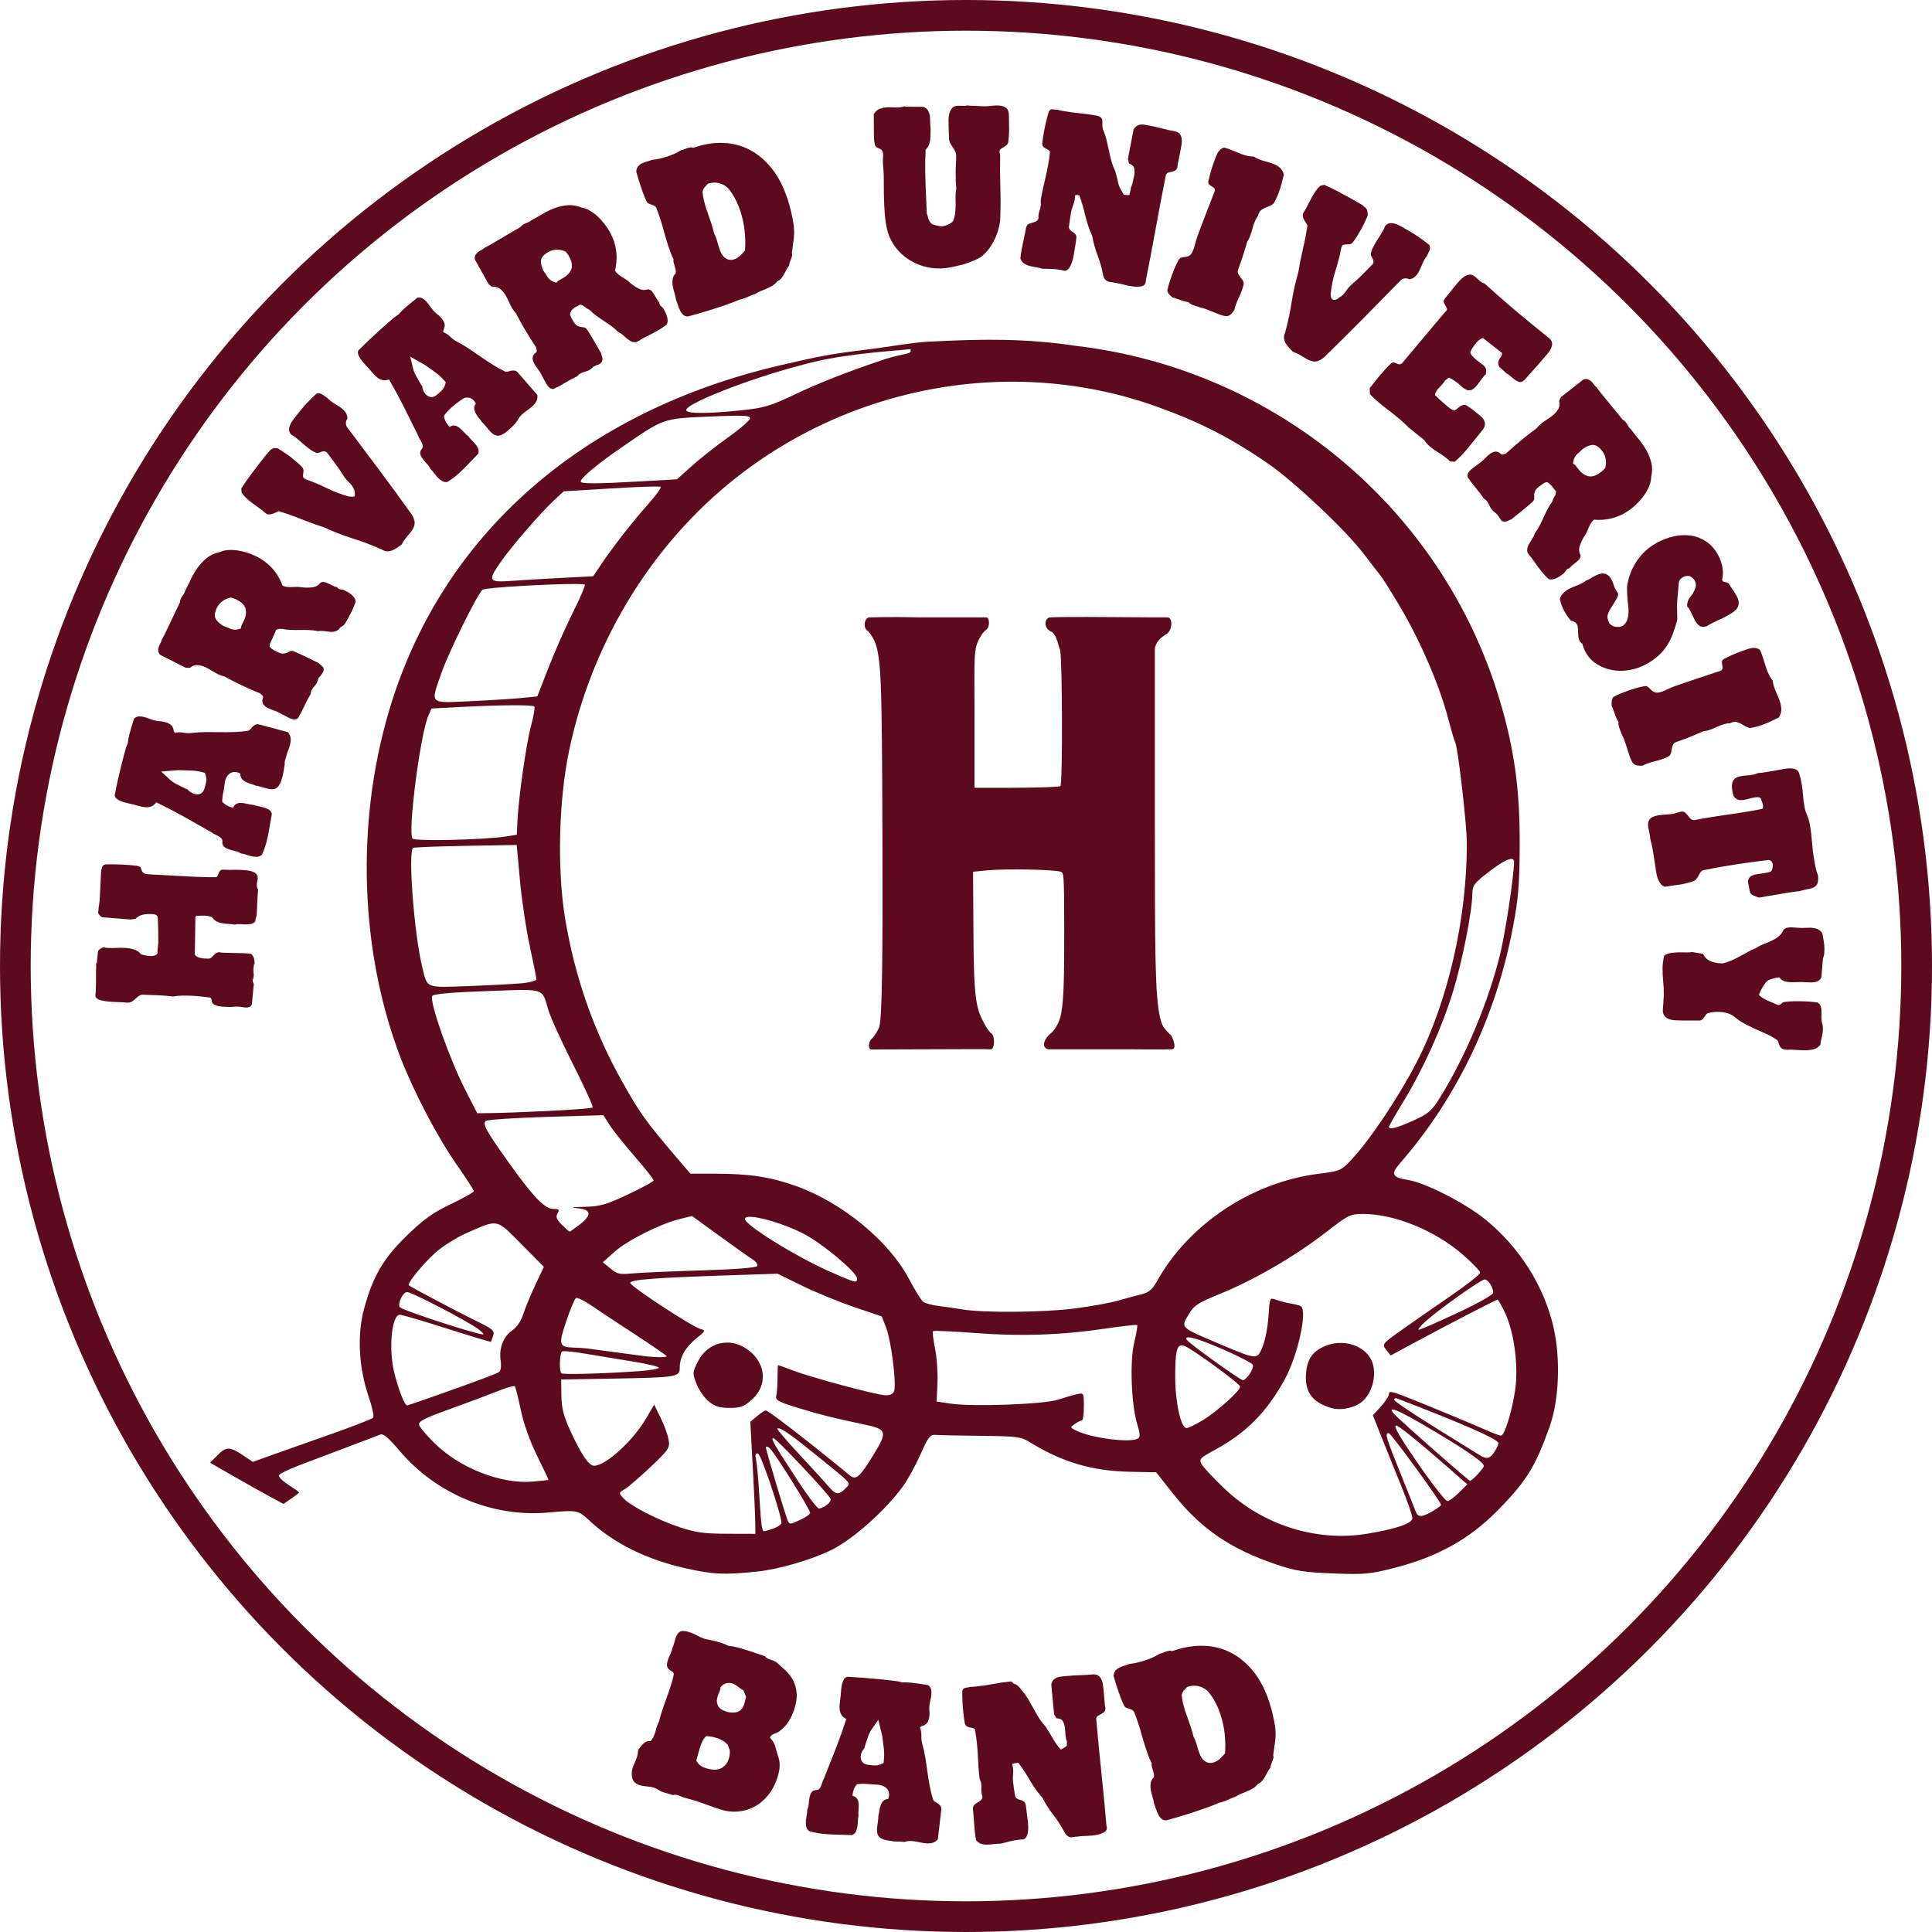 <?xml version="1.0" encoding="utf-8"?>
<!-- Generator: Adobe Illustrator 15.1.0, SVG Export Plug-In . SVG Version: 6.00 Build 0)  -->
<!DOCTYPE svg PUBLIC "-//W3C//DTD SVG 1.1//EN" "http://www.w3.org/Graphics/SVG/1.1/DTD/svg11.dtd">
<svg version="1.1" xmlns="http://www.w3.org/2000/svg" xmlns:xlink="http://www.w3.org/1999/xlink" x="0px" y="0px"
	 width="377.601px" height="377.601px" viewBox="0 0 377.601 377.601" enable-background="new 0 0 377.601 377.601"
	 xml:space="preserve">
<g id="Layer_8" display="none">
	
		<rect x="3" y="3" display="inline" fill="#BE1E2D" stroke="#BE1E2D" stroke-width="6" stroke-miterlimit="10" width="371.601" height="371.601"/>
</g>
<g id="Layer_5">
	<g>
		
			<path id="path2987" fill="#5d091e" d="
			M182.328,66.741c-3.531,0.06-8.936,1.151-14.263,1.752c-3.947,0.445-7.69,1.104-10.924,1.846c-1.142,0.27-3.334,0.75-4.475,1.016
			c-39.029,9.056-66.509,33.313-76.658,67.671c-6.494,21.987-5.654,47.015,2.293,67.718c2.545,6.63,7.247,15.584,10.923,20.83
			c1.862,2.655,3.376,5.009,3.376,5.23c0,0.221-2.007,1.354-4.459,2.522c-3.532,1.682-5.309,2.954-8.583,6.123
			c-4.627,4.479-6.662,7.948-8.408,14.368c-1.367,5.023-1.044,11.451,0.875,17.061c0.726,2.122,1.134,4.018,0.892,4.215
			c-0.467,0.382-4.977,2.087-11.656,4.415c-2.242,0.781-5.825,2.047-7.962,2.815l-3.885,1.4l-1.991-1.34
			c-2.524-1.689-3.206-1.683-4.952,0.078l-1.417,1.414l4.251,2.447c2.334,1.344,5.556,3.157,7.166,4.03l2.931,1.584l1.528-1.046
			c0.842-0.579,1.529-1.119,1.529-1.199c0-0.082-0.931-0.749-2.07-1.478c-1.139-0.729-1.98-1.566-1.879-1.861
			s1.893-1.179,3.981-1.969c2.089-0.792,6.313-2.394,9.395-3.554c3.083-1.161,5.97-2.258,6.418-2.446
			c0.597-0.252,1.608,0.593,3.79,3.17c7.127,8.415,18.126,13.01,28.917,12.076c5.989-0.521,5.92-0.541,8.488,1.829
			c4.567,4.217,10.971,7.363,18.376,9.031c5.498,1.237,7.548,1.338,14.013,0.676c4.326-0.442,10.744-2.312,14.698-4.276
			c4.213-2.092,10.718-7.915,14.013-12.568c0.907-1.279,2.409-4.048,3.344-6.153c1.486-3.343,1.854-3.815,2.915-3.722
			c0.668,0.057,4.649,0.14,8.854,0.184c6.991,0.072,7.796,0.163,9.458,1.185c6.521,4.003,12.27,5.697,19.905,5.846l4.89,0.093
			l3.296,4.169c5.386,6.82,11.267,10.853,20.176,13.845c3.793,1.273,5.425,1.535,11.13,1.754c6.144,0.236,7.12,0.146,11.976-1.093
			c8.398-2.14,14.649-5.609,20.191-11.245c5.608-5.702,7.341-8.522,10.127-16.321c1.854-5.188,2.179-13.266,0.767-19.445
			c-1.851-8.085-6.642-15.642-13.361-21.106c-3.902-3.173-11.733-7.171-15.081-7.691c-3.077-0.479-3.415-1.15-1.622-3.201
			c11.206-12.833,18.818-28.755,22.148-46.273c1.045-5.494,1.275-8.267,1.307-15.998c0.043-10.907-1.067-18.895-3.98-28.552
			c-11.238-37.251-43.798-64.401-82.727-68.996C200.648,66.159,192.432,66.218,182.328,66.741z M177.953,68.248
			c-0.006,0.265,0.334,0.653-0.79,0.887c-0.967,0.201-2.323,0.494-4.054,1.01c-3.986,1.339-11.121,3.795-17.578,6.856
			c-5.034,2.386-6.125,2.721-10.701,3.199c-6.242,0.652-10.292,0.676-10.685,0.062c-0.759-1.187,12.74-6.385,22.108-8.794
			C163.25,69.422,171.049,68.854,177.953,68.248z M197.761,74.601c9.629-0.013,19.244,1.603,28.426,4.907
			c8.472,3.049,14.617,6.212,21.832,11.23c5.149,3.582,15.164,13.053,18.552,17.553c1.324,1.759,2.747,3.597,3.168,4.092
			c0.42,0.494,2.227,3.374,4.013,6.399c3.884,6.577,7.557,15.12,9.221,21.414c0.667,2.524,1.324,4.744,1.449,4.938
			c0.502,0.785,2.243,15.845,2.262,19.521c0.067,14.738-3.701,31.214-9.873,43.09c-3.61,6.942-9.155,15.184-12.82,19.061
			c-1.868,1.976-2.141,2.085-6.226,2.599c-12.997,1.637-25.23,9.705-31.515,20.784c-1.108,1.955-1.667,2.417-3.407,2.846
			c-1.146,0.282-3.232,0.85-4.634,1.245c-1.401,0.396-5.043,1.044-8.105,1.446c-5.949,0.784-17.766,0.894-21.959,0.201
			c-1.401-0.232-3.552-0.544-4.793-0.692c-1.24-0.149-2.568-0.529-2.945-0.831c-0.377-0.303-1.636-2.343-2.803-4.538
			c-3.872-7.289-12.906-14.741-21.768-17.969c-5.062-1.843-9.211-2.495-15.957-2.506h-4.937l-2.452-2.862
			c-6.289-7.364-7.378-8.885-10.924-15.198c-5.554-9.892-9.255-20.51-11.13-31.906c-1.551-9.421-1.244-22.841,0.748-32.49
			c4.561-22.083,17.042-41.964,34.524-54.98C160.995,80.572,179.382,74.625,197.761,74.601z M144.083,81.247
			c2.022-0.004,2.525,0.149,2.516,0.508c-0.009,0.377-1.896,2.021-4.188,3.646c-2.292,1.625-5.496,4.15-7.133,5.616l-2.978,2.66
			l-6.736,0.385c-8.887,0.513-12.07,0.526-12.07,0.047c0-0.693,3.169-3.337,7.898-6.6c8.417-5.808,8.072-5.695,17.198-6.092
			C141.101,81.307,142.869,81.249,144.083,81.247L144.083,81.247z M128.27,95.091c0.508,0.004,0.821,0.024,0.86,0.062
			c0.157,0.151-0.854,1.567-2.245,3.138c-3.183,3.592-7.055,8.54-9.252,11.815l-1.704,2.522l-5.924,0.308
			c-3.263,0.167-7.717,0.428-9.889,0.584c-4.669,0.335-4.84,0.05-2.309-3.616c2.056-2.978,7.829-9.662,10.415-12.061l1.958-1.815
			l9.332-0.569C123.359,95.226,126.747,95.08,128.27,95.091z M112.41,114.137c1.129,0.003,1.837,0.047,1.895,0.138
			c0.114,0.179-0.924,2.616-2.325,5.416c-1.4,2.8-3.55,7.64-4.761,10.753l-2.198,5.661l-3.025,0.307
			c-1.664,0.17-6.179,0.455-10.032,0.632c-8.203,0.375-7.855,0.706-5.702-5.492c1.407-4.047,7.078-15.539,8.042-16.292
			C94.861,114.825,107.518,114.122,112.41,114.137z M100.228,137.843c2.461-0.01,4.015,0.062,4.204,0.245
			c0.155,0.15-0.125,1.847-0.637,3.77c-0.959,3.6-2.428,13.829-2.66,18.599l-0.127,2.692l-2.038,0.323
			c-4.38,0.681-17.993,0.99-18.361,0.416c-0.909-1.42,1.52-20.289,3.073-23.892l0.653-1.523l6.242-0.323
			C94.392,137.951,97.766,137.852,100.228,137.843z M100.992,165.148l0.621,6.831c0.337,3.756,1.192,9.534,1.911,12.845
			c0.718,3.31,1.305,6.261,1.305,6.553c0,0.291-1.204,0.64-2.675,0.784c-1.472,0.145-6.157,0.395-10.415,0.554
			c-8.77,0.327-8.193,0.574-9.268-3.938c-1.562-6.566-2.748-22.448-1.72-23.06c0.21-0.125,4.858-0.306,10.319-0.4L100.992,165.148z
			 M295.423,167.871c0.326,0.017,0.5,0.217,0.495,0.6c-0.048,2.937-1.713,13.928-2.74,18.091
			c-2.325,9.439-6.774,20.002-11.847,28.136c-1.509,2.419-2.183,2.991-5.096,4.308c-3.222,1.456-4.776,1.861-4.776,1.23
			c0-0.163,1.28-2.407,2.85-4.984c3.887-6.38,7.453-14.273,9.633-21.322c1.814-5.863,3.804-15.84,3.822-19.26
			c0.011-1.623,0.335-2.055,3.266-4.307C293.222,168.676,294.709,167.833,295.423,167.871z M101.772,193.484
			c4.679-0.044,4.421,0.624,5.399,3.908c0.443,1.488,2.651,6.328,4.889,10.753c2.238,4.424,3.929,8.158,3.774,8.307
			c-0.155,0.15-4.006,0.458-8.567,0.677c-4.561,0.219-9.579,0.401-11.146,0.416l-2.851,0.03l-2.404-4.707
			c-3.091-6.056-7.059-17.428-6.369-18.23c0.335-0.391,3.883-0.696,10.732-0.938C98.113,193.598,100.213,193.499,101.772,193.484z
			 M117.936,217.96l1.194,1.892c0.663,1.045,2.879,3.823,4.92,6.168c2.041,2.345,3.708,4.45,3.694,4.676
			c-0.013,0.227-2.275,1.468-5.016,2.755c-4.34,2.037-5.429,2.339-8.503,2.415c-2.464,0.06-2.881,0.145-1.37,0.276
			c2.734,0.239,2.875,1.317,0.414,3.216c-0.966,0.744-1.84,1.354-1.943,1.354c-0.102,0-0.792-0.609-1.528-1.354
			c-1.034-1.047-1.216-1.55-0.828-2.216c0.421-0.722,0.293-0.861-0.796-0.861c-1.707,0-3.904-2.281-8.774-9.107
			c-4.425-6.201-5.127-7.481-4.458-8.092c0.259-0.235,5.526-0.59,11.72-0.784L117.936,217.96z M266.491,237.266
			c6.069,0,14.026,3.257,19.395,7.938c1.874,1.634,3.412,3.222,3.408,3.538c-0.003,0.317-2.583,2.346-5.732,4.508
			c-3.149,2.163-7.481,5.174-9.618,6.692c-3.841,2.728-3.863,2.783-3.011,3.877l0.86,1.107l4.301-2.323
			c6.226-3.367,16.316-8.6,16.592-8.6c0.131,0,0.792,1.163,1.465,2.584c1.596,3.37,2.479,9.038,2.135,13.661
			c-0.291,3.895-2.108,10.338-2.915,10.338c-0.261,0-1.46-0.439-2.658-0.97c-3.593-1.59-13.714-5.775-16.579-6.86
			c-2.192-0.832-2.673-0.894-2.673-0.308c0,0.394-0.697,1.495-1.562,2.445l-1.577,1.724l1.625,4.076
			c0.892,2.24,2.62,6.547,3.854,9.568c1.234,3.021,2.246,5.923,2.246,6.446c0,1.04-3.143,2.117-8.886,3.061
			c-9.87,1.622-20.404-1.711-27.852-8.829c-2.133-2.039-4.142-4.185-4.459-4.769c-0.529-0.978-0.327-1.203,2.357-2.661
			c6.331-3.44,10.201-7.301,13.821-13.784c2.596-4.649,4.585-13.619,3.201-14.445c-0.233-0.14-1.149-0.374-2.022-0.522
			c-0.873-0.15-2.139-0.475-2.818-0.724c-1.23-0.452-1.234-0.44-1.48,3.322c-0.137,2.079-0.665,4.737-1.162,5.907
			c-1.083,2.542-0.955,2.556-8.632-0.692c-7.47-3.16-7.344-3.039-5.845-5.584c1.105-1.874,1.735-2.296,6.323-4.169
			c6.571-2.684,14.573-7.335,20.493-11.922C263.6,237.397,263.878,237.266,266.491,237.266z M135.261,237.666l5.318,3.861
			c2.922,2.121,5.859,4.206,6.529,4.63c0.67,0.425,1.06,1.006,0.876,1.293c-0.206,0.321-4.37,0.648-10.908,0.846
			c-5.82,0.176-11.871,0.435-13.44,0.584c-2.532,0.243-3.021,0.138-4.332-0.953l-1.481-1.231l2.293-2.046
			c2.491-2.229,9.055-5.519,12.803-6.415L135.261,237.666z M146.248,237.834c1.781-0.168,6.88,1.297,10.701,3.232
			c3.626,1.836,10.558,7.614,10.558,8.799c0,0.964-0.202,0.916-5.191-1.277c-6.683-2.938-16.72-9.151-16.72-10.353
			C145.596,238.008,145.837,237.875,146.248,237.834z M96.55,239.112c1.506,0.028,2.583,1.239,5.382,4.077l4.363,4.415l-1.72,3.646
			c-0.944,2.003-1.992,4.567-2.34,5.692c-0.365,1.175-1.218,2.442-2.006,2.983c-1.816,1.25-2.724,3.478-2.389,5.893
			c0.168,1.215,0.046,2.109-0.318,2.339c-0.67,0.42-4.24,1.754-12.214,4.568c-3.036,1.071-5.623,1.954-5.733,1.954
			c-0.49,0-1.674-3.016-2.5-6.323c-1.172-4.702-0.538-11.398,1.083-11.398c0.399,0,4.54,1.22,9.204,2.707
			c4.664,1.487,8.526,2.65,8.583,2.584c0.057-0.065,0.255-0.616,0.446-1.215c0.307-0.964-0.079-1.289-3.376-2.892
			c-3.307-1.607-12.575-6.504-13.105-6.923c-0.407-0.32,2.691-4.138,5.143-6.353c1.383-1.25,4.162-3.004,6.179-3.892
			C93.951,239.775,95.378,239.09,96.55,239.112z M151.965,248.942l4.84,2.369c2.662,1.297,7.249,3.169,10.191,4.168l5.351,1.815
			l0.875,2.277c0.931,2.413,1.985,10.632,1.561,12.199c-0.172,0.635-0.708,0.938-1.656,0.938c-1.633,0-14.429-3.435-18.297-4.908
			c-1.459-0.555-2.695-1-2.754-1c-0.061,0-0.107,1.163-0.111,2.584c-0.005,1.423-0.12,2.982-0.255,3.478
			c-0.204,0.745,0.401,1.104,3.567,2.092c4.367,1.365,7.746,2.231,13.376,3.4c4.777,0.991,4.899,1.375,1.943,6.185
			c-2.565,4.169-3.304,4.804-4.491,3.83c-8.277-6.797-15.93-12.707-16.449-12.707c-0.182,0-0.933,0.495-1.672,1.107l-1.337,1.124
			l0.477,8.845c0.269,4.87,0.488,9.802,0.494,10.953l0.017,2.093l-5.478-0.017c-4.504-0.011-6.147-0.234-9.269-1.261
			c-4.326-1.424-9.602-4.136-11.035-5.676c-0.96-1.033-0.957-1.049,0.302-1.816c0.701-0.428,2.978-2.388,5.048-4.354
			c3.535-3.356,3.741-3.69,3.472-5.291c-0.158-0.938-0.862-2.853-1.561-4.262l-1.258-2.569l-1.561,2.662
			c-2.599,4.441-7.931,9.293-10.191,9.275c-1.031-0.007-2.513-2.199-4.666-6.907c-1.292-2.83-1.687-4.38-1.719-6.8l-0.047-3.153
			l9.936-0.169c12.824-0.228,13.249-0.296,13.249-2.2c0-2.021,1.166-4.02,3.345-5.753c1.711-1.362,1.753-1.481,0.732-1.738
			c-1.604-0.405-13.759-8.37-13.759-9.016c0-0.634,4.793-1.001,19.109-1.477L151.965,248.942z M290.169,250.065
			c0.688,0,1.672,1.52,1.672,2.584c0,0.396-2.974,2.077-7.022,3.97c-3.864,1.805-7.248,3.278-7.516,3.275
			c-0.269-0.002,0.308-0.729,1.289-1.615C281.229,255.898,289.454,250.065,290.169,250.065z M79.574,252.526
			c0.903,0,11.842,5.695,13.886,7.23c0.791,0.595,1.204,1.062,0.923,1.046c-1.557-0.087-15.504-4.63-16.194-5.276
			C77.585,254.96,78.709,252.526,79.574,252.526z M112.729,253.68c0.465,0.04,1.69,0.68,2.961,1.555
			c1.454,0.998,5.338,3.56,8.631,5.707c3.293,2.146,5.987,4.007,5.987,4.138c0,0.254-2.493,0.224-4.586-0.061
			c-2.667-0.365-9.98-1.343-10.955-1.463c-0.561-0.068-1.707-0.143-2.548-0.168c-3.005-0.096-3.117-0.499-1.545-5.169
			c0.785-2.329,1.632-4.366,1.895-4.522C112.602,253.676,112.662,253.674,112.729,253.68L112.729,253.68z M222.095,258.957
			c0.093,0.001,0.145,0.001,0.158,0.015c0.113,0.109-0.146,1.642-0.574,3.4c-0.904,3.72-0.569,12.283,0.622,16.106
			c0.557,1.787,0.572,2.392,0.095,2.677c-1.53,0.914-9.288-0.111-12.197-1.615c-1.05-0.543-1.051-0.579-0.126-1.23
			c0.522-0.371,1.125-0.678,1.353-0.678c0.227,0,0.414-1.229,0.414-2.723c0-2.71-0.004-2.709-1.401-2.4
			c-0.771,0.171-2.434,0.645-3.694,1.062c-2.703,0.894-16.55,1.404-20.893,0.77l-2.786-0.416l0.158-3.599
			c0.095-1.981-0.12-5.02-0.478-6.754c-0.357-1.736-0.521-3.266-0.382-3.4c0.139-0.134,3.779,0.021,8.105,0.354
			c8.92,0.688,16.862,0.428,25.59-0.861C218.945,259.238,221.439,258.949,222.095,258.957L222.095,258.957z M232.286,261.372
			c0.921,0.02,3.303,0.856,6.879,2.415c3.025,1.319,5.592,2.654,5.701,2.97c0.108,0.313-0.168,1.115-0.621,1.783
			c-0.453,0.669-1.045,1.216-1.306,1.216c-0.543,0-10.525-7.169-10.988-7.892C231.74,261.533,231.866,261.362,232.286,261.372z
			 M142.235,262.403c-2.377-0.048-4.62,1.277-5.844,3.723c-1.065,2.125-1.071,2.278-0.239,4.385
			c0.473,1.195,1.547,2.729,2.389,3.414c1.186,0.964,2.097,1.246,4.045,1.246c2.134,0,2.798-0.244,4.348-1.615
			c3.381-2.992,2.707-7.751-1.45-10.199C144.434,262.737,143.315,262.424,142.235,262.403z M262.143,262.465
			c-1.02-0.015-2.07,0.165-3.058,0.568c-2.455,1.005-3.54,2.477-3.806,5.154c-0.374,3.761,1.108,5.877,4.937,7.014
			c1.601,0.476,3.951,0.089,5.525-0.907c2.662-1.686,3.706-6.485,1.959-9.062C266.521,263.493,264.386,262.495,262.143,262.465z
			 M231.028,262.941c0.151,0.01,0.31,0.054,0.493,0.123c1.493,0.554,10.828,7.374,10.86,7.938c0.046,0.785-4.506,4.881-7.325,6.584
			c-1.386,0.838-2.807,1.523-3.152,1.523c-1.125,0-2.223-5.059-2.214-10.169C229.698,264.34,229.973,262.87,231.028,262.941z
			 M110.037,264.095c0.599-0.051,2.479,0.158,4.538,0.508c2.354,0.398,6.504,1.087,9.236,1.523c2.732,0.437,4.969,0.968,4.969,1.184
			s-1.663,0.513-3.694,0.662c-6.738,0.494-15.061,0.727-15.367,0.431c-0.467-0.45-0.347-3.97,0.143-4.261
			C109.892,264.123,109.952,264.103,110.037,264.095L110.037,264.095z M100.483,270.895c0.06-0.001,0.108,0.013,0.127,0.03
			c0.146,0.143,0.666,2.201,1.162,4.585c0.559,2.679,1.778,6.123,3.201,9.015c1.267,2.572,2.272,4.692,2.229,4.723
			c-0.043,0.029-1.456,0.178-3.137,0.323c-6.147,0.527-14.212-2.642-19.157-7.523c-1.652-1.632-3.009-3.26-3.009-3.614
			c0-0.757,1.164-1.308,7.389-3.539c2.522-0.904,6.041-2.228,7.818-2.938C98.661,271.334,100.059,270.898,100.483,270.895z
			 M272.875,273.278c0.076,0.005,0.152,0.029,0.239,0.062c12.886,4.955,19.746,7.973,19.746,8.707c0,0.293-0.359,1.086-0.813,1.755
			c-0.921,1.358-1.525,1.458-3.009,0.508c-0.56-0.36-4.516-2.822-8.791-5.461c-4.271-2.642-7.771-5.014-7.771-5.277
			C272.477,273.373,272.648,273.265,272.875,273.278z M272.223,275.479c0.628,0.058,2.47,0.954,5.43,2.678
			c8.672,5.047,12.72,7.827,12.342,8.476c-0.19,0.324-0.801,1.099-1.369,1.707c-0.568,0.609-1.16,1.093-1.323,1.077
			c-0.279-0.025-11.687-10.023-14.283-12.521C271.989,275.902,271.736,275.434,272.223,275.479z M272.875,278.617
			c0.473,0,3.948,2.79,9.937,8.015l3.966,3.477l-1.64,1.63c-0.904,0.901-1.918,1.646-2.246,1.646c-0.327,0-2.426-2.611-4.666-5.799
			C273.82,281.312,272.208,278.617,272.875,278.617z M152.156,279.154c0.729,0.053,2.828,1.555,7.325,5.2
			c7.388,5.99,6.847,5.381,5.749,6.554c-1.22,1.302-1.896,1.264-3.105-0.185c-0.545-0.654-3.11-3.468-5.701-6.246
			c-2.59-2.777-4.605-5.135-4.49-5.245C151.984,279.183,152.052,279.147,152.156,279.154z M271.283,280.093
			c0.042-0.007,0.094,0,0.143,0c0.432,0,10.225,13.439,10.225,14.03c0,0.14-0.745,0.694-1.656,1.231
			c-2.042,1.201-2.874,1.238-3.28,0.123c-0.173-0.475-1.541-3.912-3.042-7.63C271.019,281.27,270.666,280.202,271.283,280.093z
			 M151.153,281.077c0.529,0,10.843,10.956,11.194,11.893c0.1,0.264-0.245,0.789-0.764,1.169c-0.52,0.381-1.205,0.699-1.513,0.708
			s-2.05-2.256-3.87-5.03C151.227,282.231,150.566,281.077,151.153,281.077z M149.799,282.725c0.134-0.006,0.363,0.102,0.621,0.307
			c0.876,0.702,7.915,11.948,7.915,12.646c0,0.259-0.809,0.851-1.799,1.307c-2.092,0.964-2.129,0.964-2.5,0.386
			c-0.336-0.524-4.339-13.888-4.348-14.507C149.687,282.774,149.719,282.728,149.799,282.725z M148,284.078
			c0.052,0.006,0.11,0.024,0.175,0.046c0.6,0.192,4.554,11.922,4.554,13.507c0,0.312-0.726,0.825-1.608,1.124
			c-0.883,0.296-1.692,0.537-1.799,0.537c-0.412,0-0.59-1.426-0.908-6.876c-0.182-3.104-0.474-6.285-0.637-7.077
			C147.582,284.394,147.635,284.039,148,284.078L148,284.078z"/>
	</g>
</g>
<g id="Layer_7">
	<path fill="#5d091e" d="M208.885,120.589c-1.603,0.009-2.159,0.032-3.711,0.075c-1.108,0.195-1.272,2.214,0.463,2.884
		c1.054,0.936,1.093,2.408,1.551,3.442c0.452,1.787,0.512,26.218,0.064,26.645c-0.189,0.179-4.492,0.331-9.563,0.331h-7.226v-13.724
		c0-13.053-0.317-13.538,1.499-16.341c0.204-0.315,0.679-0.731,0.863-0.898c0.6-0.378,0.662-2.316-0.064-2.339
		c-0.352-0.011-12.828,0-12.828,0c-6.666-0.154-9.56,0.029-9.922,0c-1.059-0.084-1.508,2.132-0.303,2.715
		c0.321,0.399,0.603,0.778,0.85,1.208c1.734,3.004,1.802,7.458,1.909,39.355c0.077,23.016-0.063,34.469-0.59,36.678
		c-0.298,0.87-1.07,1.991-1.437,2.364c-0.656,0.469-0.906,2.131-0.097,2.131c0.409-0.001,8.829-0.03,8.829-0.03
		c6.508-0.018,14.112-0.061,14.463,0c0.806,0.03,0.851-2.673,0.126-3.098c-0.281-0.166-0.877-0.984-1.331-1.821
		c-1.776-3.26-2.124-5.004-2.188-19.535l-0.064-10.25l2.711-0.271c3.761-0.369,13.722-0.149,14.489,0.301
		c0.479,0.28,0.618-0.065,0.618,11.199c0,9.046-0.062,13.54-0.581,16.407c-0.403,2.227-1.58,3.632-2.225,4.112
		s-2.02,2.438-0.364,2.956c1.595,0,3.298,0,3.298,0c2.342,0,8.171,0.002,13.033,0c0,0,6.523,0.059,7.831,0s-0.067-2.684-0.067-2.684
		c-1.054-1.098-1.729-1.421-2.21-3.569c-0.965-4.312-0.999-12.554-1.003-38.033v-34.1c0.379-1.714,1.578-2.246,2.046-2.652
		c1.458-0.583,1.499-3.382,0.458-3.382s-2.409,0-2.409,0C218.932,120.645,213.691,120.558,208.885,120.589z"/>
</g>
<g id="Layer_6">
	<circle fill="none" stroke="#5d091e" stroke-width="6" stroke-miterlimit="10" cx="188.801" cy="188.8" r="185.801"/>
</g>
<g id="Layer_3">
	<path fill="#5d091e" d="M199.681,330.355c0.475,0.54,0.894,1.113,1.257,1.721c0.362,0.607,0.714,1.224,1.053,1.847
		c0.339,0.624,0.696,1.239,1.072,1.845c0.377,0.606,0.814,1.178,1.315,1.716c0.496,0.762,0.961,1.526,1.394,2.295
		c0.432,0.769,0.943,1.487,1.536,2.155c0.202-0.077,1.184-0.553,1.196-0.821c0.012-0.267,0.02-0.513,0.023-0.737
		c-0.139-0.322-0.23-0.719-0.278-1.19c-0.022-0.222-0.04-0.45-0.051-0.688s-0.027-0.466-0.05-0.688
		c-0.054-0.526-0.186-0.982-0.395-1.367c-0.21-0.385-0.63-0.588-1.262-0.607l-0.474-0.792l-0.548-5.785
		c0.066-0.37,0.194-0.663,0.383-0.879c0.188-0.215,0.414-0.378,0.678-0.489c0.265-0.11,0.546-0.181,0.845-0.211
		c0.298-0.03,0.59-0.061,0.876-0.089c0.908-0.093,1.827-0.15,2.756-0.175c0.928-0.024,1.847-0.083,2.756-0.175
		c0.42,0.014,0.745,0.113,0.975,0.3c0.229,0.188,0.41,0.428,0.545,0.722c0.135,0.295,0.227,0.615,0.274,0.96
		c0.048,0.346,0.091,0.698,0.127,1.059c0.043,0.416,0.078,0.832,0.107,1.249c0.029,0.418,0.066,0.849,0.111,1.292
		c0.018,0.166,0.034,0.332,0.051,0.499c0.017,0.166,0.047,0.331,0.09,0.495c0.008,0.335-0.072,0.589-0.237,0.759
		c-0.167,0.171-0.356,0.31-0.568,0.415s-0.417,0.218-0.615,0.335c-0.198,0.119-0.322,0.307-0.375,0.563
		c0.308,3.555,0.645,7.07,1.012,10.548c0.366,3.479,0.699,6.953,0.999,10.424c0.031,0.053,0.053,0.135,0.064,0.245
		c0.048,0.472-0.147,0.82-0.583,1.047c-0.436,0.226-0.938,0.39-1.504,0.488c-0.567,0.1-1.125,0.156-1.675,0.171
		c-0.549,0.014-0.901,0.028-1.058,0.044l-0.467,0.048l-1.324,0.134c-0.52,0.053-0.099,0.131-0.568,0.025
		c-0.47-0.106-0.853-0.453-1.148-1.039c-0.588-1.145-1.289-2.235-2.103-3.273s-1.516-2.143-2.106-3.315
		c-0.949-1.08-1.766-2.216-2.45-3.407c-0.686-1.19-1.453-2.358-2.304-3.505c-0.205,0.049-1.211,0.078-1.188,0.3
		c0.014,0.14,0.039,0.263,0.077,0.371c0.036,0.108,0.062,0.231,0.076,0.37c0.046,0.443,0.044,0.878-0.005,1.303
		s-0.049,0.874-0.001,1.345c0.048,0.472,0.108,0.941,0.183,1.41c0.073,0.469,0.148,0.951,0.226,1.447
		c0.103,0.242,0.251,0.409,0.444,0.501c0.192,0.093,0.396,0.17,0.613,0.232c0.216,0.062,0.414,0.146,0.596,0.254
		c0.182,0.108,0.313,0.312,0.396,0.611c0.065,0.386,0.125,0.779,0.179,1.18s0.101,0.795,0.141,1.183
		c0.027,0.277,0.07,0.638,0.129,1.079c0.058,0.442,0.077,0.896,0.06,1.359c-0.019,0.465-0.095,0.886-0.227,1.263
		c-0.132,0.378-0.374,0.641-0.727,0.788c-0.158-0.012-0.315-0.01-0.471,0.006c-0.156,0.016-0.312,0.031-0.468,0.048
		c-0.598,0.061-1.183,0.168-1.757,0.325c-0.574,0.156-1.156,0.307-1.744,0.45c-0.396-0.017-0.813,0.005-1.253,0.063
		c-0.44,0.059-0.875,0.096-1.307,0.112c-0.431,0.016-0.836-0.035-1.215-0.15s-0.718-0.354-1.017-0.716
		c-0.058-0.302-0.107-0.604-0.151-0.909c-0.045-0.303-0.081-0.607-0.112-0.913c-0.064-0.637-0.117-1.275-0.155-1.916
		c-0.039-0.641-0.091-1.279-0.155-1.917l-0.059-0.583c0.043-0.34,0.156-0.583,0.339-0.728c0.182-0.145,0.384-0.283,0.606-0.418
		s0.425-0.274,0.606-0.419s0.295-0.388,0.339-0.728c-0.103-0.242-0.17-0.515-0.201-0.82c-0.025-0.249-0.031-0.508-0.02-0.775
		c0.013-0.267,0.005-0.539-0.023-0.816c-0.025-0.25-0.089-0.488-0.191-0.716c-0.102-0.228-0.165-0.467-0.19-0.716
		c-0.115-1.137-0.195-2.249-0.24-3.337s-0.124-2.187-0.236-3.296c-0.09-0.887-0.221-1.784-0.391-2.69
		c-0.145-0.126-0.311-0.207-0.497-0.244c-0.188-0.037-0.375-0.073-0.562-0.111c-0.188-0.036-0.358-0.104-0.512-0.2
		c-0.154-0.096-0.283-0.265-0.386-0.507c-0.063-0.357-0.121-0.729-0.172-1.116c-0.053-0.387-0.099-0.774-0.138-1.163
		c-0.155-1.524-0.218-2.919-0.189-4.182c0.122-0.349,0.339-0.539,0.65-0.57c0.312-0.032,0.607-0.09,0.887-0.175
		c0.211,0.007,0.414,0,0.608-0.02s0.396-0.04,0.604-0.061c1.09-0.111,2.176-0.27,3.256-0.479c1.081-0.207,2.166-0.366,3.257-0.478
		c0.675-0.068,0.396,0.281,0.909,0.439C198.769,329.25,199.245,329.672,199.681,330.355z"/>
	<g>
		<path fill="#5d091e" d="M155.698,330.841c-0.088-0.921-0.321-1.734-0.697-2.44c-0.376-0.706-0.859-1.336-1.448-1.892
			c-0.589-0.555-1.173-1.085-1.75-1.593c-0.364-0.233-0.771-0.415-1.223-0.546c-0.452-0.13-0.817-0.357-1.097-0.682
			c-0.572-0.183-1.135-0.37-1.689-0.563c-0.555-0.192-1.118-0.381-1.689-0.564c-0.646-0.207-1.278-0.395-1.895-0.563
			c-0.618-0.169-1.246-0.282-1.884-0.342c-0.472-0.238-0.931-0.43-1.378-0.573c-0.522-0.168-1.059-0.311-1.609-0.429
			c-0.552-0.118-1.084-0.23-1.598-0.337c-0.539-0.202-1.047-0.431-1.526-0.688c-0.48-0.256-0.98-0.468-1.502-0.636
			c-0.87-0.279-1.486-0.301-1.849-0.066c-0.363,0.234-0.63,0.618-0.8,1.148c-0.068,0.213-0.133,0.434-0.192,0.662
			c-0.06,0.23-0.124,0.451-0.192,0.663c-0.085,0.266-0.162,0.46-0.229,0.585c-0.018,0.141-0.069,0.344-0.154,0.609
			c-0.102,0.318-0.231,0.636-0.387,0.951c-0.157,0.315-0.285,0.633-0.388,0.951c-0.17,0.531-0.215,0.926-0.134,1.186
			c0.081,0.261,0.208,0.462,0.381,0.605c0.173,0.144,0.359,0.269,0.557,0.377c0.198,0.107,0.326,0.287,0.382,0.539
			c-0.172,0.794-0.386,1.588-0.642,2.384c-0.255,0.797-0.534,1.601-0.835,2.41c-0.301,0.812-0.579,1.614-0.835,2.41
			c-0.102,0.318-0.204,0.637-0.306,0.955s-0.18,0.645-0.232,0.979c-0.22,0.428-0.393,0.84-0.521,1.237
			c-0.051,0.159-0.097,0.32-0.135,0.484c-0.039,0.163-0.079,0.311-0.122,0.443c-0.103,0.318-0.223,0.631-0.363,0.938
			c-0.139,0.307-0.318,0.586-0.536,0.838c-0.556-0.062-1.035,0.106-1.437,0.505c-0.402,0.397-0.746,0.829-1.031,1.293
			c-0.021,0.491-0.091,0.922-0.21,1.294c-0.119,0.371-0.263,0.734-0.432,1.09c-0.169,0.356-0.313,0.72-0.432,1.091
			c-0.204,0.637-0.228,1.288-0.071,1.952c0.157,0.665,0.632,1.125,1.428,1.38c0.447,0.144,0.926,0.231,1.436,0.264
			s0.989,0.12,1.437,0.264c0.273,0.087,0.55,0.227,0.831,0.42c0.281,0.192,0.595,0.345,0.943,0.456
			c0.224,0.072,0.456,0.139,0.696,0.201s0.473,0.13,0.696,0.202l0.485,0.155c0.308-0.106,0.635-0.104,0.984,0.008
			c0.198,0.064,0.387,0.139,0.565,0.226c0.178,0.086,0.366,0.161,0.564,0.225c0.348,0.112,0.7,0.21,1.057,0.296
			c0.356,0.084,0.708,0.183,1.056,0.295c0.87,0.278,1.714,0.571,2.534,0.879c0.819,0.307,1.664,0.6,2.534,0.878
			c1.093,0.352,2.201,0.487,3.322,0.408c1.121-0.079,2.19-0.38,3.208-0.902c1.017-0.522,1.928-1.27,2.733-2.24
			s1.437-2.173,1.896-3.605c0.196-0.61,0.323-1.221,0.382-1.831c0.058-0.61,0.016-1.202-0.129-1.775
			c-0.244-0.693-0.458-1.412-0.643-2.16c-0.186-0.746-0.55-1.383-1.094-1.909c0.077-0.238,0.194-0.413,0.353-0.523
			c0.159-0.109,0.339-0.205,0.544-0.286c0.204-0.08,0.41-0.168,0.619-0.263c0.208-0.094,0.396-0.23,0.564-0.411
			c0.609-0.448,1.141-1.039,1.596-1.771c0.454-0.732,0.813-1.51,1.077-2.333C155.635,332.833,155.786,331.762,155.698,330.841z
			 M142.443,343.73c-0.192,0.601-0.477,1.076-0.845,1.414c-0.368,0.339-0.786,0.562-1.24,0.661
			c-0.237,0.052-0.481,0.078-0.728,0.078c-0.185,0-0.373-0.015-0.564-0.044c-0.382-0.059-0.75-0.144-1.09-0.253
			c-0.327-0.104-0.63-0.237-0.902-0.395c-0.349-0.199-0.631-0.488-0.837-0.858l-0.158-0.285l0.1-0.31
			c0.105-0.327,0.201-0.667,0.287-1.017c0.094-0.382,0.203-0.768,0.328-1.156c0.099-0.31,0.214-0.623,0.345-0.94
			c0.152-0.369,0.366-0.716,0.637-1.028l0.248-0.285l0.377,0.028c0.271,0.021,0.55,0.062,0.839,0.121
			c0.284,0.06,0.574,0.135,0.874,0.231c0.396,0.128,0.766,0.289,1.099,0.479c0.357,0.206,0.677,0.464,0.952,0.769l0.1,0.111
			l0.364,1.028l0.007,0.102C142.674,342.696,142.608,343.217,142.443,343.73z M145.738,331.928c-0.049,0.152-0.088,0.31-0.116,0.469
			c-0.042,0.227-0.101,0.462-0.179,0.706c-0.374,1.164-1.128,1.498-1.695,1.573c-0.193,0.026-0.386,0.039-0.575,0.039
			c-0.421,0-0.836-0.064-1.233-0.192c-0.868-0.277-1.409-0.682-1.652-1.233c-0.227-0.511-0.24-1.091-0.037-1.721
			c0.078-0.242,0.167-0.474,0.269-0.692c0.075-0.161,0.142-0.334,0.201-0.518l0.082-0.257l0.003-0.317l0.242-0.271
			c0.421-0.398,0.897-0.601,1.413-0.601c0.207,0,0.419,0.034,0.629,0.102c0.439,0.141,0.853,0.375,1.23,0.697
			c0.258,0.221,0.506,0.395,0.737,0.517l0.246,0.13l0.518,1.312L145.738,331.928z"/>
	</g>
	<g>
		<path fill="#5d091e" d="M183.842,353.039c-0.113-0.18-0.254-0.334-0.424-0.463c-0.17-0.13-0.355-0.247-0.554-0.352
			c-0.2-0.104-0.355-0.246-0.468-0.426c-0.278-0.869-0.502-1.754-0.672-2.653c-0.17-0.9-0.319-1.812-0.447-2.735
			c-0.128-0.923-0.264-1.841-0.406-2.752c-0.143-0.911-0.339-1.813-0.588-2.708c-0.157-0.521-0.224-1.073-0.203-1.659
			s-0.073-1.143-0.281-1.668c0.118-0.128,0.245-0.22,0.382-0.275c0.137-0.056,0.273-0.104,0.409-0.147
			c0.357-0.159,0.611-0.399,0.763-0.72c0.151-0.321,0.246-0.675,0.286-1.063c0.04-0.388,0.042-0.737,0.009-1.05
			c-0.034-0.312-0.032-0.647,0.005-1.008c0.037-0.359,0.1-0.725,0.191-1.094c0.09-0.369,0.154-0.733,0.191-1.094
			s0.018-0.691-0.055-0.993c-0.074-0.302-0.269-0.581-0.583-0.837c-0.542-0.084-1.091-0.168-1.646-0.254
			c-0.556-0.084-1.105-0.155-1.651-0.211c-0.623-0.064-1.225-0.084-1.804-0.06l-0.805-0.209c-0.62-0.091-1.249-0.17-1.884-0.235
			c-0.636-0.065-1.265-0.13-1.888-0.193c-0.987-0.102-1.987-0.19-3.002-0.267s-2.032-0.139-3.05-0.188
			c-0.292,0.026-0.522,0.171-0.693,0.434c-0.171,0.263-0.304,0.592-0.397,0.988s-0.156,0.811-0.187,1.241
			c-0.031,0.432-0.065,0.827-0.102,1.188c-0.045,0.443-0.097,0.88-0.154,1.308c-0.058,0.429-0.066,0.834-0.027,1.216
			c0.04,0.382,0.154,0.73,0.345,1.044c0.19,0.313,0.51,0.592,0.957,0.834c-0.652,2.006-1.352,3.973-2.101,5.897
			c-0.749,1.927-1.51,3.845-2.283,5.754c-0.124,0.184-0.219,0.405-0.285,0.664c-0.066,0.26-0.151,0.51-0.254,0.751
			s-0.229,0.438-0.375,0.592c-0.147,0.153-0.377,0.228-0.692,0.224c-0.427,0.068-0.721,0.248-0.881,0.539
			c-0.162,0.292-0.276,0.638-0.343,1.036c-0.067,0.4-0.115,0.802-0.143,1.204c-0.029,0.403-0.125,0.765-0.289,1.084
			c-0.009,0.083-0.011,0.167-0.006,0.252c0.004,0.084,0.001,0.183-0.01,0.293c-0.023,0.222-0.061,0.463-0.114,0.724
			c-0.053,0.261-0.092,0.516-0.118,0.765c-0.04,0.389-0.027,0.775,0.038,1.16c0.065,0.385,0.255,0.705,0.57,0.962
			c0.917,0.262,1.843,0.441,2.777,0.537c0.909,0.094,1.834,0.146,2.777,0.159s1.897,0.041,2.864,0.084
			c0.383-0.156,0.646-0.417,0.788-0.78s0.235-0.753,0.278-1.169c0.022-0.222,0.04-0.451,0.051-0.688
			c0.011-0.236,0.028-0.466,0.051-0.688c0.006-0.056,0.019-0.125,0.041-0.206c0.021-0.082,0.035-0.15,0.041-0.206
			c-0.041-0.368-0.041-0.753,0-1.155c0.041-0.401,0.054-0.786,0.04-1.151c-0.015-0.366-0.105-0.697-0.271-0.995
			c-0.167-0.297-0.479-0.511-0.938-0.643l0.03-0.291c0.08-0.775,0.357-1.434,0.833-1.974c0.718-0.094,1.466-0.101,2.245-0.021
			c0.337,0.035,1.7,0.087,2.086,0.154c0.387,0.067,0.729,0.18,1.028,0.336c0.299,0.157,0.537,0.385,0.717,0.684
			c0.179,0.299,0.245,0.684,0.196,1.154c-0.02,0.194-0.079,0.385-0.177,0.57c-0.424,0.04-0.747,0.183-0.968,0.426
			c-0.222,0.244-0.389,0.527-0.5,0.852c-0.112,0.325-0.194,0.674-0.245,1.047c-0.052,0.373-0.121,0.723-0.207,1.05
			c0.014,0.114,0.016,0.227,0.005,0.337c-0.011,0.111-0.024,0.236-0.039,0.374c-0.025,0.25-0.059,0.506-0.098,0.768
			c-0.041,0.263-0.073,0.518-0.099,0.768c-0.091,0.887,0.074,1.514,0.496,1.878c0.421,0.365,1.164,0.604,2.229,0.713
			c0.597,0.061,0.196,0.095,0.799,0.101c0.603,0.005,1.202,0.039,1.8,0.101c0.464-0.177,1.021-0.231,1.669-0.165
			c0.415,0.043,0.834,0.114,1.257,0.214c0.423,0.099,0.841,0.17,1.257,0.213c0.441,0.045,0.864,0.019,1.267-0.08
			c0.404-0.099,0.768-0.327,1.094-0.686l0.671-5.772C183.997,353.448,183.955,353.219,183.842,353.039z M172.752,344l-0.057,0.558
			l-0.505,0.242c-0.313,0.15-0.634,0.234-0.951,0.25c-0.071,0.003-0.143,0.005-0.216,0.005c-0.167,0-0.342-0.009-0.523-0.027
			c-0.298-0.031-0.623-0.071-0.973-0.123c-0.868-0.123-1.392-0.809-1.299-1.705c0.052-0.504,0.256-0.975,0.609-1.399
			c0.143-0.172,0.155-0.289,0.159-0.327l0.012-0.115l0.038-0.109c0.184-0.532,0.362-1.072,0.535-1.621
			c0.206-0.653,0.48-1.225,0.814-1.697l1.274-1.806l0.777,3.239l0.007,0.059c0.084,0.706,0.173,1.427,0.267,2.161
			C172.822,342.394,172.834,343.207,172.752,344z"/>
	</g>
	<g>
		<path fill="#5d091e" d="M249.163,337.143c-0.126-0.721-0.273-1.449-0.444-2.186c-0.171-0.735-0.373-1.461-0.605-2.176
			c-0.837-2.57-1.93-4.662-3.278-6.274c-1.348-1.612-2.837-2.812-4.465-3.602c-1.63-0.788-3.349-1.202-5.159-1.243
			s-3.598,0.226-5.358,0.799l-0.782,0.255c-0.191-0.084-0.385-0.109-0.58-0.075c-0.194,0.035-0.391,0.084-0.59,0.148
			c-0.124,0.04-0.258,0.092-0.402,0.153s-0.291,0.116-0.44,0.165c-0.05,0.017-0.107,0.028-0.174,0.034
			c-0.066,0.008-0.124,0.019-0.174,0.035c-0.815,0.529-1.794,0.979-2.936,1.352c-0.496,0.161-0.999,0.303-1.508,0.425
			c-0.51,0.122-1.004,0.202-1.485,0.242c-0.314,0.132-0.646,0.247-0.999,0.347c-0.352,0.101-0.683,0.223-0.991,0.367
			c-0.31,0.145-0.573,0.348-0.79,0.608c-0.217,0.262-0.335,0.614-0.354,1.061c0.104,0.405,0.224,0.813,0.357,1.225
			s0.27,0.828,0.408,1.252c0.181,0.557,0.374,1.108,0.58,1.657s0.433,1.075,0.68,1.581c0.103,0.23,0.25,0.388,0.441,0.472
			c0.192,0.084,0.386,0.153,0.582,0.206c0.195,0.054,0.386,0.132,0.569,0.232c0.184,0.102,0.327,0.268,0.43,0.497
			c0.137,0.337,0.266,0.669,0.386,0.996s0.236,0.663,0.349,1.007c0.268,0.822,0.512,1.636,0.733,2.443
			c0.222,0.807,0.467,1.621,0.733,2.442c0.173,0.53,0.354,1.043,0.542,1.538s0.407,0.996,0.654,1.502
			c-0.039,0.218-0.028,0.441,0.033,0.67c0.061,0.229,0.13,0.463,0.207,0.702c0.078,0.238,0.141,0.475,0.189,0.707
			c0.049,0.234,0.041,0.464-0.022,0.689c-0.354,0.35-0.556,0.737-0.608,1.165s-0.042,0.863,0.034,1.308s0.188,0.892,0.334,1.342
			c0.147,0.451,0.243,0.873,0.29,1.269c0.137,0.337,0.268,0.697,0.393,1.081s0.269,0.74,0.431,1.068
			c0.161,0.329,0.368,0.605,0.62,0.831s0.581,0.331,0.988,0.315c1.663-0.453,3.389-0.971,5.175-1.553
			c0.868-0.282,1.738-0.581,2.61-0.894c0.872-0.313,1.729-0.651,2.572-1.014c0.133-0.014,0.248-0.037,0.348-0.069
			s0.211-0.068,0.335-0.108c0.396-0.13,0.792-0.288,1.184-0.474c0.393-0.187,0.799-0.348,1.222-0.485
			c0.337-0.227,0.712-0.423,1.126-0.587c0.413-0.163,0.823-0.334,1.232-0.511c0.409-0.178,0.797-0.377,1.164-0.599
			c0.366-0.222,0.685-0.509,0.955-0.86c0.289-0.123,0.543-0.31,0.765-0.558c0.222-0.247,0.413-0.522,0.575-0.824
			c0.163-0.302,0.325-0.604,0.487-0.906c0.162-0.302,0.35-0.59,0.562-0.864c0.015-0.209,0.057-0.414,0.13-0.613
			c0.072-0.2,0.15-0.401,0.235-0.604c0.084-0.203,0.155-0.409,0.21-0.618c0.056-0.208,0.049-0.418-0.02-0.631
			c0.146-0.985,0.276-1.951,0.394-2.897S249.333,338.172,249.163,337.143z M239.438,342.45l-0.018,0.257l-0.171,0.191
			c-0.232,0.26-0.49,0.527-0.773,0.805c-0.355,0.345-0.765,0.594-1.22,0.742c-0.24,0.079-0.475,0.118-0.697,0.118
			c-0.233,0-0.457-0.043-0.663-0.129c-0.357-0.147-0.662-0.381-0.906-0.693c-0.211-0.269-0.387-0.587-0.521-0.946
			c-0.11-0.297-0.206-0.57-0.287-0.817c-0.073-0.227-0.146-0.467-0.213-0.723c-0.062-0.226-0.124-0.44-0.189-0.641
			c-0.124-0.384-0.29-0.774-0.492-1.163l-0.043-0.083l-0.021-0.092c-0.067-0.29-0.142-0.577-0.221-0.863
			c-0.079-0.283-0.164-0.565-0.257-0.848c-0.169-0.52-0.349-1.028-0.536-1.525c-0.197-0.52-0.384-1.049-0.561-1.591
			c-0.152-0.469-0.291-0.959-0.413-1.467c-0.125-0.52-0.215-1.045-0.266-1.559l-0.015-0.142l0.039-0.136
			c0.1-0.354,0.267-0.647,0.498-0.872c0.121-0.117,0.242-0.249,0.366-0.393l0.137-0.159l0.199-0.064
			c0.394-0.129,0.799-0.193,1.203-0.193c0.282,0,0.569,0.031,0.853,0.094c0.698,0.155,1.33,0.508,1.876,1.047
			c0.581,0.695,1.048,1.404,1.44,2.162c0.386,0.745,0.714,1.531,0.977,2.337c0.403,1.235,0.676,2.495,0.812,3.744
			C239.491,340.09,239.518,341.301,239.438,342.45z"/>
	</g>
</g>
<g id="Layer_4">
	<path fill="#5d091e" d="M19.147,185.978c0.065-0.2,0.198-0.365,0.399-0.496c0.201-0.13,0.402-0.242,0.601-0.334
		c0.166,0.033,0.332,0.06,0.499,0.08c0.167,0.021,0.348,0.035,0.542,0.043c0.529,0.024,1.06,0.022,1.59-0.005
		c0.531-0.027,1.076-0.028,1.632-0.003c0.641,0.029,1.236,0.131,1.786,0.308c0.55,0.177,1.023,0.502,1.421,0.976
		c0.221,0.061,0.497,0.124,0.828,0.189c0.332,0.066,0.651,0.105,0.957,0.119c0.307,0.014,0.58-0.018,0.82-0.096
		c0.241-0.078,0.437-0.24,0.587-0.487c-0.022-0.127-0.028-0.318-0.017-0.571c0.01-0.228,0.035-0.461,0.073-0.701
		c0.039-0.239,0.063-0.485,0.075-0.738c0.018-0.404-0.028-4.768-0.139-5.09c-0.111-0.322-0.473-0.497-1.085-0.524
		s-1.193,0.01-1.742,0.112c-0.548,0.103-1.042,0.372-1.479,0.809l-0.969,0.147l-5.503-0.436c-0.192-0.059-0.369-0.181-0.527-0.366
		c-0.159-0.184-0.263-0.354-0.312-0.508c0.135-1.769,0.246-1.469,0.333-3.101c0.087-1.632,0.17-3.346,0.25-5.143
		c0.068-0.25,0.141-0.494,0.221-0.732c0.081-0.237,0.276-0.399,0.587-0.487c1.062-0.028,2.121-0.019,3.179,0.028
		c1.114,0.05,2.142,0.134,3.085,0.252c0.387,0.093,0.611,0.224,0.673,0.391c0.062,0.168,0.125,0.342,0.186,0.522
		c0.062,0.181,0.188,0.345,0.375,0.492c0.189,0.148,0.59,0.236,1.202,0.263c1.42,0.063,2.818,0.139,4.195,0.226
		s2.761,0.161,4.153,0.224c0.808,0.036,1.594,0.065,2.36,0.086c0.767,0.021,1.541,0.025,2.322,0.009
		c0.116-0.096,0.205-0.213,0.267-0.35c0.062-0.136,0.117-0.28,0.166-0.43c0.048-0.15,0.125-0.286,0.228-0.408
		c0.104-0.122,0.254-0.217,0.452-0.284l0.542,0.024c0.529,0.023,1.073,0.029,1.631,0.016c0.559-0.013,1.116-0.007,1.673,0.018
		c0.307,0.014,0.64,0.042,1,0.083c0.361,0.042,0.7,0.114,1.016,0.217c0.316,0.103,0.581,0.261,0.794,0.473
		c0.214,0.213,0.312,0.496,0.297,0.85c-0.009,0.203-0.04,0.411-0.091,0.624c-0.051,0.213-0.082,0.421-0.09,0.624
		c-0.016,0.354,0.068,0.675,0.25,0.962c-0.119,1.415-0.196,2.819-0.23,4.212c-0.035,1.394-0.151,0.757-0.35,2.092
		c-0.29,0.241-0.596,0.386-0.919,0.435c-0.323,0.049-0.652,0.072-0.987,0.07c-0.334-0.001-0.675-0.017-1.023-0.045
		c-0.347-0.028-0.69,0.001-1.029,0.087c-0.387-0.068-0.797-0.112-1.229-0.131c-0.431-0.02-0.848-0.063-1.25-0.132
		c-0.401-0.068-0.772-0.193-1.113-0.373s-0.628-0.453-0.863-0.818c-0.438-0.172-0.908-0.269-1.41-0.292
		c-0.25-0.011-0.508-0.01-0.774,0.003c-0.266,0.014-0.552,0.026-0.859,0.038l-0.217,0.181l-0.109,7.38
		c0.13,0.209,0.305,0.363,0.523,0.461c0.219,0.099,0.452,0.172,0.701,0.222c0.249,0.049,0.492,0.079,0.728,0.089
		c0.237,0.011,0.438,0.02,0.605,0.027c0.251,0.011,0.456-0.043,0.614-0.163c0.159-0.119,0.312-0.258,0.458-0.417
		c0.147-0.158,0.3-0.303,0.459-0.436s0.365-0.218,0.618-0.258c0.248,0.062,0.498,0.098,0.748,0.109s0.487,0.022,0.71,0.032
		c0.557,0.025,1.101,0.037,1.63,0.035c0.53-0.001,1.074,0.01,1.63,0.035c0.278,0.012,0.55,0.024,0.814,0.037
		c0.265,0.012,0.521,0.049,0.769,0.11c0.295,0.267,0.484,0.567,0.566,0.9c0.083,0.334,0.116,0.69,0.099,1.07
		c-0.016,0.354-0.053-0.286-0.111,0.079c-0.058,0.365-0.095,0.725-0.111,1.079c-0.014,0.304,0.015,0.609,0.084,0.917
		c-0.013,0.279-0.053,0.568-0.123,0.87c-0.069,0.301-0.11-0.409-0.123-0.131c-0.019,0.431,0.063,0.789,0.245,1.076l-0.389,4.015
		c-0.151,0.272-0.326,0.442-0.525,0.509c-0.198,0.067-0.408,0.096-0.631,0.086c-0.222-0.01-0.465-0.04-0.728-0.089
		c-0.263-0.05-0.52-0.081-0.77-0.092c-0.306-0.014-0.613-0.001-0.922,0.035c-0.308,0.037-0.615,0.048-0.922,0.035
		c-0.334-0.015-0.682-0.03-1.044-0.046c-0.361-0.017-0.694-0.056-0.999-0.121c-0.304-0.064-0.578-0.165-0.823-0.303
		c-0.245-0.138-0.403-0.348-0.474-0.63c0.014-0.304-0.073-0.548-0.26-0.734c-0.638-0.079-1.27-0.152-1.894-0.218
		s-1.257-0.113-1.897-0.142c-0.584-0.026-1.17-0.033-1.756-0.021c-0.586,0.012-1.16,0.069-1.723,0.17
		c-1.083-0.125-2.125-0.209-3.127-0.254c-0.501-0.022-1.009-0.039-1.525-0.049c-0.515-0.01-1.051-0.028-1.608-0.053
		c-0.256,0.116-0.485,0.258-0.688,0.426c-0.203,0.168-0.398,0.343-0.588,0.525c-0.189,0.182-0.398,0.332-0.627,0.448
		c-0.228,0.117-0.509,0.167-0.843,0.152c-0.5-0.047-1.105-0.081-1.816-0.1c-0.71-0.019-1.392-0.062-2.044-0.129
		c-0.652-0.067-1.205-0.187-1.658-0.359c-0.452-0.172-0.684-0.449-0.695-0.83c0.037-0.201,0.059-0.39,0.067-0.567
		c0.008-0.177,0.017-0.367,0.025-0.569c0.041-0.911,0.054-1.824,0.039-2.737c-0.015-0.914-0.003-0.812,0.037-1.699
		c-0.015-0.28-0.009-0.558,0.017-0.836c0.027-0.277,0.06,0.445,0.1,0.168L19.147,185.978z"/>
	<path fill="#5d091e" d="M54.329,87.646c0.45,0.285,0.879,0.562,1.287,0.83c0.409,0.269,0.811,0.557,1.207,0.865
		c0.375,0.291,0.752,0.6,1.133,0.927c0.38,0.328,0.746,0.675,1.096,1.042c0.167,0.194,0.253,0.389,0.259,0.586
		c0.006,0.197-0.007,0.396-0.039,0.595c-0.031,0.2-0.046,0.39-0.043,0.567c0.003,0.179,0.092,0.336,0.268,0.473
		c0.088,0.068,0.173,0.118,0.255,0.149c1.417,0.491,2.814,1.077,4.189,1.76c1.375,0.682,2.781,1.212,4.217,1.588
		c0,0,0.97,0.163,1.137-0.045s-0.021-1.104-0.021-1.104c-0.201-0.604-0.534-1.119-0.998-1.544c-0.464-0.424-0.854-0.887-1.17-1.389
		c-0.459-0.772-0.972-1.531-1.54-2.277c-0.568-0.745-1.126-1.491-1.676-2.238c-0.22-0.171-0.424-0.249-0.612-0.234
		c-0.188,0.015-0.361,0.056-0.521,0.125s-0.329,0.129-0.511,0.181c-0.181,0.052-0.375,0.03-0.583-0.067
		c-0.267-0.11-0.518-0.241-0.754-0.393c-0.235-0.15-0.474-0.32-0.717-0.508c-0.374-0.291-0.748-0.604-1.121-0.942
		c-0.373-0.337-0.758-0.66-1.154-0.968c-0.154-0.119-0.308-0.239-0.462-0.358c-0.154-0.12-0.334-0.228-0.542-0.324
		c-0.305-0.333-0.444-0.689-0.415-1.068c0.029-0.378,0.148-0.758,0.357-1.142c0.209-0.383,0.471-0.765,0.785-1.147
		c0.314-0.381,0.587-0.723,0.82-1.023c0.513-0.66,1.054-1.29,1.625-1.89c0.57-0.599,1.16-1.176,1.767-1.731
		c0.197-0.071,0.388-0.091,0.575-0.059s0.365,0.099,0.534,0.198c0.17,0.1,0.337,0.213,0.502,0.342
		c0.165,0.128,0.333,0.242,0.502,0.341c0.095,0.106,0.193,0.206,0.295,0.301c0.103,0.096,0.208,0.186,0.319,0.271
		c0.352,0.273,0.724,0.522,1.115,0.745c0.391,0.224,0.752,0.463,1.082,0.719s0.6,0.546,0.808,0.868
		c0.208,0.323,0.314,0.709,0.317,1.16c-0.217,0.281-0.317,0.604-0.301,0.968c0.016,0.366,0.163,0.688,0.44,0.967
		c2.105,2.788,4.152,5.514,6.14,8.179c1.988,2.666,3.939,5.333,5.853,8.004c0.479,0.564,0.8,1.174,0.962,1.829
		c0.162,0.654-0.068,1.383-0.688,2.183c-0.171,0.221-0.355,0.446-0.553,0.678c-0.197,0.231-0.389,0.468-0.575,0.708
		c-0.249,0.321-0.479,0.687-0.693,1.098c-0.275,0.172-0.555,0.363-0.842,0.574c-0.287,0.21-0.589,0.384-0.908,0.522
		c-0.319,0.138-0.648,0.211-0.99,0.218c-0.341,0.008-0.703-0.104-1.086-0.338c-1.858-0.833-3.744-1.55-5.657-2.153
		c-1.914-0.602-3.791-1.33-5.634-2.183c-1.471-0.468-2.938-0.997-4.402-1.588c-1.464-0.59-2.95-1.118-4.459-1.583
		c-0.196,0.072-0.405,0.159-0.625,0.26c-0.22,0.103-0.438,0.189-0.653,0.263c-0.216,0.073-0.438,0.11-0.667,0.108
		c-0.229,0-0.453-0.087-0.673-0.258c-0.11-0.085-0.206-0.167-0.286-0.246c-0.08-0.078-0.175-0.16-0.286-0.246
		c-0.374-0.29-0.762-0.575-1.163-0.854c-0.4-0.278-0.788-0.563-1.163-0.854c-0.352-0.273-0.678-0.558-0.977-0.854
		c-0.299-0.296-0.564-0.613-0.795-0.953l-0.057-0.813c0.493-0.772,1.008-1.526,1.545-2.264c0.537-0.737,1.077-1.457,1.621-2.157
		c0.559-0.721,1.12-1.432,1.682-2.134c0.562-0.701,0.269-0.271,0.834-0.955c0.2-0.166,0.49-0.374,0.813-0.381
		C53.982,87.565,54.09,87.589,54.329,87.646z"/>
	<path fill="#5d091e" d="M176.932,20.86l3.545,0.019c0.406,0.16,0.698,0.392,0.879,0.695c0.18,0.304,0.3,0.65,0.361,1.039
		c0.061,0.39,0.088,0.8,0.083,1.232c-0.006,0.433,0.021,0.843,0.083,1.232c-0.021,0.363-0.027,0.739-0.02,1.129
		c0.007,0.391-0.013,0.767-0.06,1.13c-0.047,0.364-0.135,0.707-0.263,1.029c-0.129,0.323-0.338,0.612-0.629,0.868
		c-0.041,0.726-0.068,1.458-0.081,2.196c-0.014,0.739-0.014,1.484,0,2.237c0.024,1.337,0.068,2.674,0.133,4.011
		c0.064,1.336,0.122,2.673,0.173,4.01c0.084,0.222,0.155,0.464,0.214,0.728c0.058,0.264,0.15,0.514,0.275,0.748
		c0.125,0.235,0.29,0.434,0.494,0.597c0.205,0.164,1.534,0.48,1.883,0.474c0.645-0.012,2.036-0.53,2.281-1.078
		c0.245-0.548,0.395-1.205,0.448-1.973c0.053-0.767,0.066-1.554,0.038-2.362c-0.029-0.808,0.02-1.478,0.145-2.01
		c-0.062-0.472-0.098-0.953-0.106-1.44c-0.009-0.487-0.018-0.968-0.026-1.442c-0.011-0.612,0.005-1.212,0.048-1.798
		c0.043-0.586,0.06-1.157,0.049-1.715c-0.006-0.334-0.079-0.632-0.217-0.895c-0.14-0.262-0.299-0.524-0.478-0.786
		c-0.18-0.261-0.339-0.523-0.478-0.786c-0.14-0.262-0.211-0.546-0.217-0.853c-0.006-0.334-0.019-0.675-0.039-1.024
		c-0.02-0.348-0.033-0.716-0.04-1.107c-0.008-0.418-0.016-0.878-0.025-1.379c-0.009-0.501,0.043-0.962,0.156-1.382
		s0.294-0.779,0.544-1.076c0.25-0.297,0.643-0.451,1.18-0.46c0.161-0.003,0.329,0.001,0.504,0.012
		c0.174,0.011,0.342,0.015,0.504,0.012c0.134-0.002,0.254-0.004,0.362-0.006c0.106-0.002,0.228-0.032,0.36-0.09
		c0.244,0.079,2.493,0.131,2.749,0.154c0.256,0.023,0.518,0.032,0.787,0.027c0.375-0.007,0.758-0.035,1.146-0.083
		s0.77-0.077,1.146-0.083c0.697-0.013,1.264,0.117,1.699,0.388c0.434,0.271,0.658,0.782,0.672,1.535
		c0.016,0.892,0.025,1.783,0.029,2.675c0.002,0.893-0.057,1.757-0.176,2.595c-0.049,0.252-0.166,0.449-0.352,0.592
		c-0.186,0.143-0.377,0.272-0.576,0.387c-0.201,0.115-0.379,0.23-0.539,0.344c-0.158,0.114-0.236,0.297-0.23,0.547
		c0.002,0.167,0.045,0.348,0.129,0.542c-0.041,2.174-0.027,4.348,0.039,6.521c0.064,2.173,0.051,4.319-0.045,6.439
		c-0.119,0.867-0.332,1.72-0.639,2.562s-0.703,1.637-1.186,2.383c-0.484,0.748-1.062,1.399-1.738,1.955
		c-0.674,0.556-2.223,1.121-3.159,1.453c-0.65,0.23-2.191,0.56-2.812,0.688c-0.618,0.128-1.458,0.236-2.21,0.25
		c-1.155,0.021-2.272-0.133-3.352-0.462c-1.081-0.33-2.069-0.799-2.966-1.41s-1.684-1.355-2.357-2.236
		c-0.674-0.879-1.182-1.86-1.524-2.94c-0.317-1.192-0.521-2.408-0.61-3.647c-0.09-1.238-0.146-2.499-0.169-3.78
		c-0.011-0.612-0.016-1.219-0.013-1.818c0.002-0.599-0.001-1.205-0.013-1.818c-0.009-0.501-0.038-0.996-0.087-1.482
		c-0.049-0.486-0.078-0.981-0.087-1.483c-0.003-0.194,0.006-0.39,0.03-0.585c0.022-0.195,0.033-0.391,0.029-0.586
		c-0.004-0.251-0.063-0.486-0.174-0.708c-0.112-0.221-0.316-0.384-0.613-0.491c-0.459-0.131-0.739-0.39-0.84-0.779
		c-0.102-0.388-0.155-0.792-0.163-1.209l-0.007-0.376l-0.006-0.334l-0.032-4.013c0.338-0.563,0.762-0.926,1.27-1.089
		c0.507-0.162,1.056-0.249,1.647-0.26c0.295-0.005,0.59,0.003,0.887,0.025c0.295,0.023,0.591,0.031,0.887,0.026
		c0.429-0.008,0.831-0.078,1.205-0.21c0.374-0.132,0.722-0.201,1.044-0.207C178.094,20.582,176.499,20.673,176.932,20.86z"/>
	<path fill="#5d091e" d="M215.541,25.23c0.292,0.649,0.523,1.315,0.694,1.999c0.169,0.684,0.326,1.371,0.469,2.063
		c0.143,0.693,0.305,1.381,0.487,2.067c0.183,0.686,0.433,1.355,0.75,2.009c0.251,0.869,0.473,1.731,0.662,2.587
		c0.189,0.857,0.658,1.287,1.025,2.091c0.209-0.018,1.04,0.233,1.125-0.021c0.086-0.253,0.185-0.827,0.25-1.042
		c-0.039-0.347,0.287-0.839,0.373-1.306c0.041-0.219,0.088-0.444,0.145-0.675c0.055-0.23,0.104-0.455,0.144-0.675
		c0.096-0.52,0.1-0.994,0.012-1.421c-0.089-0.427-0.425-0.737-1.007-0.93l-0.222-0.891l1.092-5.707
		c0.165-0.337,0.365-0.584,0.601-0.739c0.234-0.155,0.49-0.25,0.768-0.283c0.276-0.034,0.558-0.024,0.845,0.028
		c0.286,0.053,0.566,0.104,0.841,0.155c0.871,0.161,1.743,0.358,2.615,0.589c0.871,0.232,1.743,0.428,2.615,0.589
		c0.389,0.129,0.663,0.313,0.825,0.556c0.161,0.242,0.264,0.523,0.308,0.843c0.044,0.32,0.04,0.652-0.01,0.997
		c-0.052,0.345-0.109,0.696-0.175,1.051c-0.076,0.411-0.159,0.821-0.247,1.23c-0.089,0.409-0.173,0.833-0.254,1.271
		c-0.03,0.165-0.061,0.329-0.091,0.494c-0.03,0.164-0.049,0.331-0.054,0.5c-0.086,0.324-0.23,0.546-0.432,0.664
		c-0.203,0.119-0.418,0.199-0.645,0.243c-0.227,0.043-0.449,0.094-0.665,0.153c-0.218,0.059-0.386,0.205-0.507,0.438
		c-0.697,3.499-1.357,6.969-1.98,10.41c-0.623,3.442-1.275,6.871-1.957,10.287c0.014,0.06,0.012,0.145-0.009,0.253
		c-0.086,0.466-0.363,0.747-0.832,0.845c-0.469,0.098-0.981,0.116-1.537,0.056s-1.091-0.159-1.606-0.296
		c-0.516-0.138-0.849-0.221-0.998-0.248l-0.448-0.083l-1.271-0.235c-0.498-0.092-0.492-0.009-0.9-0.24
		c-0.408-0.231-0.669-0.668-0.781-1.313c-0.231-1.261-0.582-2.502-1.052-3.722s-0.818-2.475-1.044-3.764
		c-0.585-1.298-1.031-2.613-1.339-3.945s-0.699-2.665-1.174-4c-0.205-0.009-0.786-0.149-0.826,0.07
		c-0.025,0.137-0.036,0.263-0.031,0.377s-0.006,0.24-0.03,0.376c-0.081,0.439-0.203,0.855-0.366,1.25
		c-0.164,0.395-0.288,0.825-0.374,1.291c-0.086,0.466-0.16,0.934-0.221,1.404c-0.062,0.471-0.125,0.955-0.191,1.453
		c0.029,0.26,0.121,0.462,0.275,0.604c0.153,0.142,0.323,0.272,0.508,0.391c0.184,0.119,0.345,0.255,0.484,0.408
		c0.139,0.153,0.205,0.385,0.2,0.696c-0.047,0.389-0.1,0.783-0.16,1.182c-0.062,0.399-0.127,0.792-0.198,1.175
		c-0.051,0.274-0.11,0.632-0.179,1.072c-0.068,0.441-0.176,0.881-0.321,1.322c-0.146,0.441-0.333,0.825-0.561,1.151
		s-0.526,0.512-0.895,0.557c-0.145-0.055-0.292-0.096-0.441-0.124c-0.149-0.027-0.299-0.055-0.448-0.083
		c-0.573-0.105-1.148-0.163-1.727-0.17c-0.578-0.008-1.162-0.023-1.75-0.047c-0.363-0.124-0.758-0.218-1.184-0.283
		c-0.427-0.064-0.843-0.148-1.248-0.251c-0.406-0.104-0.771-0.263-1.091-0.478c-0.321-0.215-0.571-0.538-0.749-0.967
		c0.03-0.306,0.067-0.611,0.111-0.915c0.043-0.304,0.093-0.606,0.148-0.908c0.116-0.63,0.245-1.258,0.387-1.884
		c0.141-0.625,0.27-1.253,0.386-1.884l0.106-0.576c0.136-0.315,0.309-0.517,0.518-0.605c0.21-0.089,0.437-0.167,0.682-0.236
		c0.244-0.067,0.472-0.146,0.681-0.235c0.21-0.089,0.383-0.291,0.518-0.605c-0.029-0.261-0.016-0.541,0.04-0.843
		c0.046-0.247,0.111-0.496,0.196-0.75c0.086-0.253,0.153-0.517,0.204-0.791c0.046-0.247,0.053-0.493,0.021-0.74
		c-0.031-0.246-0.024-0.493,0.021-0.74c0.207-1.124,0.44-2.214,0.7-3.271c0.26-1.057,0.491-2.133,0.693-3.23
		c0.162-0.876,0.289-1.774,0.382-2.692c-0.1-0.16-0.231-0.283-0.396-0.371c-0.165-0.087-0.329-0.173-0.493-0.261
		c-0.164-0.087-0.305-0.198-0.421-0.333c-0.117-0.135-0.19-0.333-0.22-0.593c0.041-0.36,0.091-0.734,0.149-1.12
		c0.058-0.386,0.123-0.77,0.193-1.154c0.278-1.507,0.606-2.864,0.983-4.069c0.211-0.301,0.465-0.424,0.764-0.369
		c0.3,0.055,0.591,0.081,0.875,0.076c0.194,0.064,0.385,0.114,0.571,0.148c0.188,0.034,0.38,0.07,0.58,0.107
		c1.046,0.193,2.101,0.339,3.165,0.436c1.063,0.097,2.119,0.242,3.165,0.436c0.647,0.12,0.634,0.141,1.069,0.434
		C215.641,23.293,215.324,24.453,215.541,25.23z"/>
	<path fill="#5d091e" d="M250.925,34.113c-0.139,0.603-0.287,1.193-0.443,1.774c-0.158,0.581-0.342,1.159-0.551,1.734
		c-0.134,0.367-0.285,0.727-0.454,1.08c-0.17,0.354-0.345,0.705-0.525,1.054c-0.272,0.228-0.557,0.398-0.854,0.512
		c-0.298,0.114-0.583,0.232-0.857,0.355c-0.273,0.123-0.522,0.27-0.746,0.44c-0.224,0.171-0.398,0.426-0.521,0.767
		c-0.058,0.157-0.089,0.279-0.094,0.366c-0.19,0.228-0.346,0.468-0.464,0.721c-0.12,0.253-0.227,0.511-0.322,0.772
		c-0.134,0.367-0.252,0.747-0.354,1.139c-0.103,0.393-0.225,0.786-0.368,1.178c-0.172,0.471-0.377,0.886-0.614,1.244
		c-0.201,0.699-0.417,1.421-0.647,2.167c-0.231,0.747-0.477,1.473-0.733,2.18l-0.372,1.021c-0.124,0.341-0.134,0.626-0.029,0.857
		c0.104,0.231,0.24,0.451,0.407,0.66c0.166,0.209,0.33,0.425,0.492,0.646c0.162,0.223,0.226,0.491,0.192,0.804
		c-0.053,0.219-0.104,0.415-0.153,0.589c-0.051,0.175-0.109,0.354-0.176,0.537c-0.181,0.498-0.382,0.973-0.601,1.427
		c-0.22,0.454-0.42,0.93-0.601,1.427c-0.058,0.157-0.111,0.323-0.161,0.497c-0.05,0.175-0.092,0.345-0.125,0.511
		c-0.329,0.533-0.671,0.897-1.025,1.095c-0.354,0.197-0.925,0.152-1.711-0.134c-0.428-0.156-0.846-0.324-1.253-0.501
		c-0.407-0.178-0.813-0.341-1.218-0.488c-0.238-0.087-0.47-0.171-0.696-0.254s-0.468-0.141-0.725-0.175l-0.321-0.117
		c-0.167-0.061-0.336-0.115-0.507-0.162c-0.172-0.048-0.353-0.106-0.543-0.176s-0.37-0.15-0.539-0.241
		c-0.169-0.091-0.318-0.22-0.446-0.385c-0.396-0.026-0.819-0.121-1.271-0.285l-1-0.364c-0.119-0.043-0.25-0.091-0.393-0.143
		c-0.143-0.052-0.29-0.091-0.442-0.117c-0.233-0.174-0.441-0.361-0.625-0.561s-0.315-0.449-0.396-0.745
		c0.1-0.498,0.226-0.993,0.379-1.486c0.152-0.493,0.319-0.988,0.501-1.486c0.181-0.497,0.369-0.978,0.564-1.44
		c0.195-0.462,0.42-0.929,0.672-1.401c0.167-0.384,0.375-0.604,0.626-0.662c0.249-0.057,0.515-0.102,0.796-0.132
		c0.281-0.031,0.56-0.13,0.836-0.296c0.276-0.167,0.524-0.55,0.743-1.153c0.144-0.393,0.263-0.794,0.358-1.204
		c0.095-0.41,0.215-0.812,0.357-1.205c0.544-1.492,1.117-3.011,1.72-4.556c0.604-1.544,1.188-3.059,1.756-4.543
		c0.005-0.235-0.059-0.414-0.188-0.536c-0.132-0.122-0.287-0.23-0.468-0.326c-0.182-0.096-0.337-0.204-0.468-0.326
		c-0.132-0.122-0.189-0.313-0.175-0.575c0.139-0.602,0.293-1.212,0.465-1.833c0.172-0.62,0.372-1.244,0.602-1.872
		c0.104-0.288,0.214-0.589,0.329-0.903c0.114-0.314,0.241-0.608,0.382-0.884c0.141-0.275,0.315-0.515,0.525-0.721
		c0.21-0.205,0.479-0.352,0.808-0.44c0.199,0.043,0.383,0.095,0.55,0.156c0.166,0.061,0.345,0.125,0.535,0.195
		c0.405,0.147,0.805,0.309,1.2,0.481c0.395,0.174,0.795,0.334,1.199,0.481c0.381,0.139,0.766,0.25,1.153,0.331
		c0.389,0.083,0.785,0.123,1.189,0.122c0.319,0.235,0.704,0.434,1.157,0.599c0.404,0.147,0.811,0.273,1.217,0.376
		c0.407,0.104,0.802,0.225,1.183,0.364c0.523,0.191,0.991,0.443,1.403,0.756C250.456,33.016,250.75,33.486,250.925,34.113z"/>
	<path fill="#5d091e" d="M267.299,42.158c-0.214,0.487-0.423,0.953-0.628,1.397c-0.204,0.444-0.429,0.885-0.674,1.323
		c-0.231,0.414-0.48,0.833-0.746,1.259c-0.268,0.425-0.556,0.839-0.867,1.24c-0.167,0.194-0.347,0.309-0.54,0.344
		c-0.194,0.036-0.393,0.052-0.595,0.051c-0.203-0.001-0.392,0.013-0.567,0.042c-0.177,0.029-0.318,0.142-0.427,0.336
		c-0.055,0.098-0.092,0.188-0.11,0.274c-0.272,1.475-0.644,2.944-1.111,4.406c-0.469,1.462-0.782,2.931-0.938,4.407
		c0,0-0.173,1.079,0.41,1.329s1.248-0.427,1.248-0.427c0.567-0.289,1.011-0.779,1.36-1.302c0.351-0.523,0.749-0.978,1.198-1.366
		c0.695-0.569,1.368-1.19,2.021-1.864c0.651-0.673,1.306-1.337,1.962-1.993c0.136-0.243,0.183-0.456,0.14-0.64
		c-0.043-0.183-0.109-0.349-0.201-0.496c-0.093-0.147-0.178-0.306-0.256-0.478c-0.078-0.171-0.086-0.366-0.021-0.586
		c0.069-0.28,0.16-0.548,0.274-0.804c0.113-0.255,0.245-0.517,0.396-0.785c0.23-0.414,0.485-0.83,0.763-1.25
		c0.278-0.419,0.539-0.848,0.784-1.286c0.095-0.17,0.189-0.34,0.285-0.511c0.095-0.17,0.175-0.365,0.239-0.584
		c0.283-0.352,0.614-0.542,0.993-0.57c0.378-0.028,0.772,0.033,1.183,0.182c0.409,0.15,0.827,0.351,1.252,0.604
		c0.424,0.253,0.803,0.472,1.134,0.658c0.73,0.408,1.434,0.849,2.112,1.323c0.678,0.474,1.336,0.97,1.977,1.487
		c0.1,0.184,0.148,0.37,0.145,0.56c-0.004,0.189-0.043,0.375-0.116,0.558c-0.073,0.183-0.16,0.365-0.262,0.548
		c-0.103,0.182-0.19,0.365-0.263,0.547c-0.091,0.11-0.175,0.222-0.254,0.337s-0.152,0.234-0.22,0.355
		c-0.218,0.39-0.408,0.794-0.569,1.214c-0.163,0.42-0.346,0.812-0.55,1.177c-0.203,0.365-0.449,0.675-0.736,0.929
		c-0.287,0.254-0.654,0.417-1.099,0.487c-0.311-0.173-0.645-0.224-1.003-0.153c-0.359,0.071-0.656,0.265-0.89,0.581
		c-2.441,2.499-4.83,4.931-7.167,7.296s-4.683,4.694-7.036,6.986c-0.486,0.559-1.041,0.967-1.663,1.226
		c-0.623,0.258-1.378,0.14-2.262-0.354c-0.244-0.136-0.494-0.284-0.753-0.444c-0.259-0.161-0.521-0.315-0.786-0.463
		c-0.354-0.198-0.75-0.371-1.189-0.521c-0.211-0.246-0.441-0.495-0.693-0.747c-0.25-0.252-0.468-0.525-0.651-0.819
		c-0.185-0.294-0.307-0.609-0.364-0.946c-0.06-0.336-0.002-0.711,0.171-1.125c0.545-1.962,0.972-3.934,1.281-5.916
		c0.309-1.982,0.746-3.947,1.313-5.897c0.242-1.524,0.545-3.054,0.91-4.591c0.364-1.536,0.663-3.084,0.897-4.646
		c-0.101-0.184-0.218-0.377-0.351-0.579c-0.135-0.202-0.253-0.405-0.358-0.607c-0.104-0.202-0.174-0.416-0.207-0.642
		s0.019-0.46,0.154-0.704c0.067-0.122,0.134-0.228,0.2-0.319c0.064-0.091,0.132-0.197,0.2-0.319c0.23-0.414,0.454-0.839,0.67-1.278
		c0.215-0.438,0.438-0.863,0.67-1.277c0.217-0.389,0.45-0.754,0.698-1.094c0.248-0.34,0.522-0.649,0.823-0.929l0.796-0.178
		c0.837,0.372,1.66,0.768,2.471,1.188c0.81,0.42,1.601,0.847,2.375,1.279c0.797,0.444,1.584,0.893,2.362,1.343
		c0.777,0.451,0.07,0.179,0.832,0.636c0.193,0.172,0.317,0.417,0.372,0.735S267.32,41.914,267.299,42.158z"/>
	<path fill="#5d091e" d="M302.256,65.679l0.524,0.44c0.368,0.309,0.56,0.643,0.574,1c0.014,0.358-0.075,0.72-0.267,1.086
		c-0.192,0.367-0.44,0.722-0.746,1.066c-0.306,0.344-0.583,0.666-0.834,0.964c-0.573,0.684-1.147,1.338-1.723,1.964
		c-0.576,0.627-1.142,1.271-1.696,1.933c-0.452,0.458-0.862,0.623-1.233,0.494s-0.741-0.349-1.109-0.659l-0.669-0.562
		c-0.117-0.098-0.233-0.186-0.349-0.265c-0.116-0.079-0.231-0.148-0.346-0.208c-0.177-0.184-0.366-0.362-0.57-0.533
		c-0.203-0.171-0.403-0.347-0.598-0.529s-0.228-0.277-0.32-0.501c-0.094-0.224-0.091-0.494,0.01-0.81
		c0.064-0.274,0.194-0.527,0.392-0.763c0.197-0.234,0.34-0.561,0.236-0.83l-3.687-2.901c-0.241,0.052-0.555,0.226-0.746,0.375
		c-0.191,0.149-0.376,0.331-0.555,0.543c-0.574,0.684-1.154,1.574-1.178,1.917c-0.023,0.344,0.895,1.199,1.303,1.541
		c0.174,0.146,0.367,0.291,0.579,0.432s0.415,0.293,0.609,0.457c0.407,0.342,0.608,0.674,0.603,0.997
		c-0.007,0.322,0.048,0.506-0.105,0.886c-0.109,0.09-0.106,0.033-0.285,0.246c-0.251,0.299-0.501,0.626-0.749,0.981
		c-0.249,0.355-0.499,0.683-0.749,0.981c-0.305,0.363-0.354,0.38-0.699,0.635c-0.347,0.255-0.589,0.221-1.02,0.223
		c-0.591-0.241-1.087-0.576-1.488-1.004c-0.402-0.428-1.602-1.254-2.173-1.479l-0.785,0.589c-0.071,0.123-0.142,0.236-0.212,0.341
		c-0.071,0.104-0.151,0.21-0.241,0.316c-0.144,0.171-0.301,0.339-0.472,0.504c-0.173,0.165-0.33,0.333-0.473,0.504
		c-0.144,0.171-0.268,0.357-0.372,0.561s-0.162,0.409-0.173,0.619l1.003,0.945c0.252,0.211,0.49,0.42,0.714,0.626
		c0.224,0.207,0.442,0.398,0.656,0.578c0.213,0.179,0.421,0.335,0.623,0.469c0.202,0.133,0.494,0.336,0.76,0.413
		c0.166-0.079,0.477-0.275,0.64-0.43c0.163-0.154,0.336-0.292,0.519-0.411c0.183-0.12,0.372-0.207,0.566-0.261
		c0.195-0.055,0.416-0.033,0.664,0.066c0.348,0.255,0.638,0.414,0.986,0.669c0.347,0.256,0.686,0.521,1.017,0.799
		c0.271,0.228,0.543,0.456,0.814,0.684c0.271,0.228,0.479,0.483,0.621,0.767c0.143,0.283,0.197,0.593,0.164,0.928
		c-0.034,0.336-0.222,0.707-0.562,1.112c-0.466,0.555-0.931,1.128-1.395,1.721c-0.465,0.592-0.93,1.167-1.396,1.722
		c-0.412,0.491-0.83,0.959-1.253,1.404c-0.423,0.445-0.854,0.849-1.289,1.21l-0.902-0.048c-0.079-0.103-0.172-0.199-0.278-0.289
		c-0.106-0.09-0.209-0.175-0.306-0.256c-0.523-0.44-1.079-0.833-1.665-1.179c-0.585-0.347-1.131-0.731-1.636-1.154
		c-0.446-0.375-0.848-0.821-1.206-1.34l-3.052-2.452c-0.313-0.336-0.636-0.652-0.967-0.947c-0.33-0.296-0.67-0.59-1.02-0.883
		c-0.621-0.521-1.265-1.034-1.933-1.54c-0.667-0.505-1.32-1.027-1.961-1.564c-0.563-0.473-1.108-0.985-1.637-1.538l-0.047-1.185
		c0.339-0.443,0.678-0.877,1.018-1.301c0.34-0.425,0.688-0.85,1.047-1.277c0.358-0.426,0.722-0.84,1.091-1.24
		c0.368-0.4,0.752-0.778,1.151-1.135c0.202-0.084,0.38-0.099,0.532-0.044c0.152,0.055,0.305,0.119,0.458,0.193
		c0.153,0.074,0.305,0.119,0.456,0.137c0.15,0.018,0.326-0.034,0.528-0.157l8.384-9.989c0.073-0.048,0.154-0.125,0.244-0.232
		c0.179-0.213,0.232-0.405,0.16-0.575c-0.072-0.17-0.169-0.351-0.289-0.543c-0.12-0.191-0.222-0.386-0.304-0.583
		c-0.083-0.196-0.036-0.42,0.142-0.672c0.358-0.427,0.702-0.856,1.032-1.289s0.674-0.862,1.032-1.289
		c0.251-0.299,0.529-0.621,0.835-0.964c0.305-0.344,0.626-0.628,0.965-0.854c0.338-0.225,0.685-0.353,1.04-0.382
		c0.354-0.03,0.727,0.119,1.115,0.444c0.155,0.13,0.301,0.262,0.438,0.395s0.282,0.264,0.438,0.395
		c0.136,0.114,0.28,0.217,0.435,0.31c0.153,0.093,0.315,0.156,0.486,0.189c1.05,0.955,2.109,1.899,3.179,2.832
		c1.068,0.934,2.156,1.864,3.263,2.792c0.95,0.798,1.896,1.583,2.837,2.354C300.362,64.153,301.307,64.918,302.256,65.679z"/>
	<path fill="#5d091e" d="M336.581,113.272c0.001,0.061,0.02,0.126,0.058,0.197c0.101,0.19,0.3,0.297,0.597,0.322
		c0.297,0.025,0.533,0.143,0.708,0.354c0.177,0.332,0.411,0.701,0.706,1.107c0.294,0.406,0.555,0.823,0.781,1.25
		c0.265,0.498,0.395,0.938,0.393,1.319c-0.003,0.381-0.105,0.724-0.306,1.028c-0.202,0.305-0.487,0.585-0.855,0.841
		s-0.787,0.509-1.254,0.757c-0.518,0.274-1.038,0.528-1.561,0.76c-0.524,0.232-1.044,0.485-1.562,0.76
		c-0.123,0.065-0.243,0.136-0.359,0.213c-0.117,0.077-0.237,0.149-0.36,0.214c-0.629,0.182-1.115,0.143-1.457-0.116
		c-0.343-0.259-0.634-0.614-0.872-1.065c-0.164-0.309-0.312-0.617-0.444-0.927c-0.134-0.31-0.281-0.619-0.445-0.927
		c-0.176-0.333-0.376-0.621-0.602-0.867c-0.029-0.471,0.065-0.917,0.285-1.336c0.218-0.42,0.636-0.789,0.86-1.197
		c0.226-0.409,0.395-0.818,0.509-1.228c0.113-0.41,0.051-0.84-0.188-1.291c-0.176-0.332-0.587-0.62-0.842-0.773
		c-0.255-0.154-0.858-0.176-1.399,0.111c-0.518,0.274-0.805,0.655-0.862,1.141c-0.112,1.214-0.216,2.417-0.31,3.607
		c-0.095,1.19,0.044,2.462,0.006,3.638c-0.264,0.991-0.552,1.904-0.865,2.739c-0.314,0.835-0.706,1.613-1.176,2.333
		c-0.47,0.72-1.048,1.384-1.734,1.992c-0.688,0.607-1.523,1.173-2.508,1.695c-0.96,0.51-2.005,0.859-3.135,1.048
		c-1.13,0.189-2.237,0.184-3.321-0.016s-2.09-0.594-3.017-1.181c-0.927-0.588-1.667-1.403-2.221-2.447
		c-0.239-0.451-0.423-0.946-0.552-1.486c-0.236-0.148-0.424-0.353-0.562-0.613c-0.126-0.238-0.203-0.501-0.23-0.79
		c-0.027-0.29-0.046-0.577-0.054-0.86c-0.01-0.285-0.021-0.559-0.036-0.825c-0.015-0.265-0.078-0.505-0.191-0.719
		c-0.202-0.379-0.6-0.625-1.194-0.734c-0.513-0.61-0.945-1.247-1.298-1.911c-0.391-0.735-0.676-1.511-0.856-2.327
		c0.156-0.478,0.392-0.869,0.704-1.171c0.312-0.302,0.678-0.564,1.097-0.787c0.418-0.222,0.846-0.412,1.284-0.567
		c0.438-0.157,0.865-0.345,1.284-0.567c0.147-0.079,0.292-0.163,0.434-0.253c0.141-0.091,0.267-0.18,0.378-0.269
		c0.135-0.042,0.338-0.134,0.609-0.278c0.196-0.104,0.378-0.208,0.544-0.312c0.166-0.104,0.348-0.207,0.545-0.312
		c0.271-0.144,0.548-0.261,0.832-0.35c0.283-0.09,0.563-0.125,0.843-0.105c0.277,0.019,0.554,0.124,0.828,0.312
		c0.273,0.189,0.524,0.498,0.751,0.924c0.163,0.308,0.293,0.627,0.389,0.957c0.096,0.329,0.231,0.659,0.408,0.992
		c0.062,0.118,0.125,0.222,0.188,0.311c0.062,0.088,0.138,0.185,0.226,0.291c0.178,0.574-0.174,0.987-0.423,1.438
		c-0.25,0.452-0.524,0.901-0.823,1.349c-0.299,0.447-0.532,0.913-0.701,1.398c-0.169,0.484-0.077,1.059,0.275,1.723
		c0.177,0.332,0.767,0.637,1.139,0.713s1.004,0.067,1.349-0.116c0.394-0.209,0.688-0.517,0.882-0.924
		c0.194-0.407,0.313-0.851,0.359-1.331c0.045-0.48,0.046-0.952,0.006-1.417c-0.042-0.464-0.089-0.865-0.142-1.202
		c-0.048-1.16-0.239-2.341-0.027-3.458c0.213-1.116,0.574-2.174,1.084-3.174c0.511-1,1.161-1.915,1.951-2.745
		s1.738-1.539,2.847-2.126c1.033-0.549,2.108-0.944,3.227-1.188c1.116-0.244,2.214-0.286,3.291-0.128
		c1.078,0.158,2.083,0.552,3.017,1.181c0.933,0.629,1.722,1.549,2.363,2.759c0.377,0.712,0.635,1.464,0.771,2.258
		C336.78,111.685,336.758,112.478,336.581,113.272z"/>
	<path fill="#5d091e" d="M347.659,140.223c-0.551,0.282-1.1,0.549-1.646,0.801c-0.547,0.251-1.108,0.48-1.686,0.686
		c-0.368,0.131-0.742,0.242-1.123,0.334c-0.382,0.093-0.766,0.179-1.15,0.258c-0.354-0.076-0.671-0.201-0.954-0.373
		c-0.283-0.173-0.562-0.333-0.836-0.48c-0.273-0.147-0.55-0.257-0.827-0.331c-0.278-0.074-0.588-0.05-0.929,0.071
		c-0.157,0.056-0.271,0.111-0.341,0.165c-0.299-0.009-0.585,0.021-0.855,0.088c-0.272,0.068-0.539,0.148-0.802,0.242
		c-0.368,0.131-0.735,0.283-1.102,0.457c-0.368,0.174-0.748,0.331-1.142,0.471c-0.473,0.168-0.925,0.271-1.354,0.309
		c-0.665,0.294-1.358,0.591-2.079,0.89c-0.722,0.3-1.437,0.576-2.146,0.828l-1.024,0.364c-0.342,0.121-0.565,0.301-0.673,0.541
		c-0.107,0.239-0.186,0.498-0.234,0.774c-0.05,0.277-0.106,0.556-0.169,0.837s-0.225,0.511-0.486,0.69
		c-0.201,0.1-0.385,0.187-0.551,0.261c-0.166,0.073-0.341,0.143-0.524,0.208c-0.499,0.177-0.994,0.324-1.484,0.441
		c-0.491,0.117-0.986,0.264-1.484,0.441c-0.158,0.056-0.32,0.121-0.486,0.194c-0.166,0.073-0.323,0.151-0.472,0.232
		c-0.623,0.077-1.127,0.034-1.511-0.132s-0.726-0.669-1.025-1.513c-0.164-0.459-0.312-0.918-0.444-1.374
		c-0.133-0.457-0.276-0.901-0.431-1.335c-0.091-0.256-0.179-0.505-0.266-0.747c-0.086-0.243-0.2-0.483-0.344-0.719l-0.123-0.345
		c-0.063-0.179-0.134-0.356-0.21-0.529c-0.077-0.174-0.151-0.364-0.225-0.568c-0.072-0.205-0.129-0.407-0.172-0.607
		c-0.041-0.201-0.041-0.41,0-0.626c-0.241-0.346-0.448-0.762-0.621-1.247l-0.381-1.072c-0.046-0.128-0.096-0.269-0.15-0.422
		c-0.054-0.153-0.121-0.302-0.202-0.445c-0.021-0.31-0.016-0.606,0.016-0.891c0.032-0.285,0.135-0.559,0.308-0.821
		c0.445-0.245,0.905-0.466,1.383-0.664c0.477-0.198,0.964-0.386,1.463-0.563s0.989-0.337,1.472-0.479
		c0.481-0.143,0.985-0.264,1.512-0.365c0.402-0.115,0.708-0.086,0.917,0.084c0.208,0.17,0.417,0.362,0.626,0.576
		s0.468,0.38,0.776,0.501c0.31,0.12,0.766,0.073,1.37-0.142c0.394-0.14,0.778-0.306,1.154-0.497c0.375-0.192,0.76-0.357,1.154-0.497
		c1.496-0.532,3.032-1.056,4.608-1.574c1.575-0.517,3.116-1.029,4.622-1.535c0.183-0.151,0.277-0.322,0.284-0.511
		s-0.014-0.391-0.06-0.604c-0.047-0.214-0.066-0.415-0.06-0.604c0.006-0.189,0.114-0.364,0.324-0.525
		c0.55-0.282,1.117-0.556,1.704-0.822c0.585-0.266,1.193-0.51,1.823-0.734c0.289-0.103,0.591-0.21,0.906-0.322
		c0.315-0.112,0.623-0.2,0.926-0.265c0.303-0.064,0.601-0.077,0.896-0.038c0.294,0.039,0.584,0.166,0.867,0.382
		c0.099,0.195,0.181,0.382,0.244,0.561c0.063,0.178,0.132,0.37,0.204,0.575c0.154,0.434,0.295,0.873,0.424,1.316
		c0.128,0.443,0.27,0.882,0.424,1.317c0.145,0.408,0.313,0.801,0.508,1.179c0.192,0.377,0.423,0.734,0.691,1.07
		c0.03,0.42,0.133,0.873,0.305,1.359c0.154,0.434,0.326,0.855,0.516,1.262s0.356,0.815,0.502,1.224
		c0.199,0.562,0.315,1.118,0.349,1.667C348.186,139.107,348.021,139.663,347.659,140.223z"/>
	<path fill="#5d091e" d="M355.333,171.133c0.054,0.652,0.018,1.148-0.108,1.487s-0.344,0.594-0.654,0.766
		c-0.311,0.171-0.706,0.298-1.187,0.379s-1.03,0.214-1.649,0.398c-0.806,0.083-1.606,0.193-2.403,0.328
		c-0.797,0.135-1.594,0.27-2.391,0.405l-3.173,0.538c-0.302-0.108-0.626-0.231-0.975-0.371c-0.349-0.139-0.604-0.354-0.767-0.644
		l-0.052-0.309c-0.039-0.232-0.087-0.469-0.142-0.71c-0.056-0.243-0.104-0.492-0.148-0.749c-0.101-0.592-0.069-0.402,0.092-0.867
		c0.162-0.464,0.696-0.773,1.603-0.926c0.274-0.046,0.544-0.086,0.808-0.117c0.263-0.032,0.531-0.07,0.807-0.117
		c0.33-0.056,0.676-0.141,1.038-0.255c0.362-0.115,0.511-1.082,0.445-1.468c-0.074-0.438-0.319-0.714-0.734-0.829
		c-2.911,0.334-5.864,0.755-8.858,1.263c-0.715,0.121-1.415,0.246-2.099,0.375c-0.686,0.129-1.369,0.265-2.051,0.407
		c-0.203,0.14-0.364,0.313-0.484,0.519c-0.121,0.205-0.235,0.41-0.342,0.613c-0.107,0.203-0.236,0.397-0.389,0.582
		c-0.153,0.185-0.362,0.326-0.628,0.424c-0.376,0.117-0.746,0.226-1.11,0.327s-0.739,0.185-1.123,0.25
		c-0.551,0.093-1.102,0.173-1.655,0.241c-0.555,0.067-1.105,0.147-1.655,0.241c-0.364-0.15-0.65-0.373-0.855-0.669
		c-0.206-0.296-0.374-0.625-0.506-0.986s-0.223-0.73-0.272-1.105c-0.049-0.375-0.1-0.717-0.152-1.026
		c-0.101-0.592-0.189-1.159-0.267-1.702c-0.078-0.542-0.163-1.084-0.254-1.625c-0.131-0.771-0.299-1.511-0.503-2.217
		c0.006-0.133-0.016-0.341-0.063-0.624c-0.044-0.258-0.094-0.514-0.151-0.769c-0.058-0.255-0.108-0.511-0.151-0.768
		c-0.053-0.309-0.071-0.59-0.059-0.844c0.014-0.254,0.087-0.491,0.219-0.712c0.132-0.221,0.34-0.409,0.626-0.562
		c0.284-0.154,0.688-0.275,1.21-0.364c0.467-0.079,0.946-0.127,1.438-0.145c0.491-0.018,0.971-0.065,1.438-0.145
		c0.22-0.037,0.456-0.104,0.708-0.199c0.252-0.096,0.502-0.165,0.75-0.207c0.356-0.06,0.634-0.008,0.832,0.157
		c0.197,0.165,0.379,0.358,0.544,0.583c0.165,0.223,0.341,0.432,0.529,0.625c0.188,0.192,0.451,0.287,0.79,0.283
		c0.408-0.096,0.817-0.178,1.229-0.248s0.824-0.14,1.236-0.209c1.319-0.223,2.606-0.421,3.863-0.595s2.53-0.369,3.822-0.588
		c0.55-0.093,1.078-0.183,1.587-0.269c0.508-0.086,1.032-0.202,1.573-0.346c0.079-0.199,0.098-0.427,0.054-0.684
		c-0.026-0.154-0.067-0.313-0.123-0.476s-0.273-0.714-0.327-0.864l-0.375-0.214c-0.143-0.002-0.275,0-0.401,0.008
		c-0.126,0.008-0.258,0.024-0.395,0.047c-0.357,0.061-0.705,0.139-1.042,0.236s-0.684,0.175-1.041,0.236
		c-0.467,0.079-0.843,0.07-1.128-0.027s-0.516-0.25-0.692-0.458c-0.177-0.208-0.147-0.062-0.238-0.351
		c-0.092-0.289-0.166-0.601-0.223-0.935c-0.147-0.875-0.091-1.54,0.171-1.994c0.263-0.455,0.792-0.75,1.589-0.884
		c0.329-0.056,0.676-0.095,1.04-0.117c0.363-0.022,0.737-0.065,1.122-0.131c0.439-0.074,0.815-0.191,1.128-0.35
		c0.366-0.009,0.728-0.044,1.085-0.104c0.356-0.061,0.714-0.121,1.071-0.182l1.483-0.251c0.385-0.065,0.816-0.146,1.295-0.239
		c0.479-0.095,0.938-0.139,1.377-0.134c0.438,0.005,0.821,0.092,1.146,0.262c0.325,0.169,0.525,0.473,0.6,0.911
		c0.178,0.551,0.322,1.149,0.431,1.792c0.127,0.746,0.215,1.479,0.267,2.198c0.051,0.719,0.138,1.439,0.26,2.159
		c0.108,0.643,0.291,1.261,0.547,1.853c0.256,0.592,0.438,1.209,0.547,1.853c0.196,1.158,0.336,2.318,0.421,3.482
		c0.083,1.163,0.224,2.324,0.42,3.482c0.087,0.514,0.186,1.014,0.296,1.498C354.982,170.146,355.135,170.637,355.333,171.133z"/>
	<path fill="#5d091e" d="M356.292,187.332l-0.32,3.695c-0.203,0.427-0.494,0.7-0.873,0.819c-0.379,0.119-0.805,0.174-1.278,0.165
		c-0.307-0.006-0.6-0.018-0.877-0.036c-0.279-0.019-0.543-0.03-0.794-0.035c-0.334-0.006-0.684,0-1.046,0.018
		c-0.362,0.018-0.711,0.024-1.045,0.018c-0.475-0.009-0.905-0.075-1.293-0.196s-0.731-0.375-1.03-0.761
		c-0.727,0.087-1.412,0.263-2.059,0.53c-0.646,0.266-1.651,2.082-1.899,2.914c0.493,0.465,1.077,0.838,1.756,1.117
		c0.677,0.279,1.333,0.564,1.969,0.855c0.278-0.02,0.504-0.117,0.675-0.291c0.171-0.174,0.396-0.284,0.675-0.329
		c0.503-0.066,1.02-0.107,1.55-0.122c0.529-0.015,1.072-0.017,1.631-0.006c0.528,0.01,1.058,0.033,1.587,0.069
		c0.528,0.035,1.07,0.097,1.627,0.184c0.33,0.209,0.541,0.479,0.632,0.811c0.091,0.331,0.134,0.68,0.126,1.047
		c-0.007,0.367-0.014,0.741-0.021,1.121s0.041,0.735,0.146,1.067c0.104,0.331,0.153,0.725,0.145,1.181
		c-0.011,0.506-0.083,1.018-0.219,1.535c-0.135,0.517-0.236,1.028-0.302,1.534c-0.399,0.473-0.886,0.768-1.459,0.884
		c-0.574,0.115-1.182,0.167-1.822,0.154c-0.39-0.007-0.793-0.028-1.211-0.062c-0.417-0.034-0.835-0.054-1.253-0.062
		c-0.278-0.005-0.488,0.003-0.628,0.026c-0.558-0.011-0.945-0.107-1.165-0.289c-0.22-0.182-0.368-0.387-0.447-0.617
		c-0.079-0.229-0.158-0.459-0.237-0.688s-0.243-0.398-0.492-0.504c-0.634-0.418-1.295-0.779-1.985-1.083
		c-0.691-0.305-1.389-0.616-2.094-0.934c-0.704-0.318-1.395-0.661-2.07-1.029c-0.676-0.368-1.315-0.799-1.919-1.292
		c-0.384-0.337-0.853-0.581-1.407-0.73c-0.555-0.15-1.11-0.23-1.667-0.242c-0.726-0.014-1.451,0.073-2.18,0.262
		c-0.142,0.098-0.262,0.216-0.362,0.354c-0.101,0.137-0.193,0.275-0.279,0.413c-0.087,0.137-0.187,0.263-0.3,0.375
		c-0.114,0.112-0.27,0.204-0.466,0.276c-0.585-0.012-1.17-0.01-1.756,0.004c-0.586,0.013-1.171,0.015-1.756,0.003
		c-0.446-0.008-0.898-0.024-1.358-0.045c-0.459-0.022-0.869-0.1-1.229-0.233c-0.359-0.134-0.655-0.342-0.887-0.625
		c-0.23-0.284-0.342-0.678-0.332-1.185c0.006-0.279,0.025-0.551,0.058-0.816c0.033-0.266,0.053-0.538,0.058-0.816l0.005-0.266
		c0.032-0.203,0.05-0.386,0.053-0.55c0.004-0.165,0.007-0.348,0.011-0.551c0.017-0.861-0.021-1.729-0.116-2.606
		c-0.094-0.876-0.133-1.757-0.116-2.644c0.018-0.861,0.131-1.657,0.34-2.388c0.395-0.246,0.815-0.402,1.264-0.47
		c0.446-0.067,0.907-0.109,1.382-0.125c0.474-0.016,0.947-0.014,1.421,0.009c0.474,0.021,0.934-0.001,1.381-0.068l2.126,0.346
		c0.321,0.69,0.806,1.168,1.456,1.435c0.649,0.266,1.337,0.406,2.062,0.42l0.376,0.007c0.588-0.141,1.148-0.333,1.684-0.576
		c0.534-0.243,1.068-0.505,1.604-0.786c0.535-0.281,1.057-0.568,1.564-0.863c0.507-0.294,1.041-0.55,1.604-0.767
		c0.424-0.295,0.902-0.546,1.436-0.751c0.533-0.205,1.054-0.423,1.56-0.654c0.507-0.231,0.972-0.513,1.396-0.847
		c0.425-0.334,0.753-0.778,0.987-1.33c0.227-0.199,0.459-0.327,0.697-0.386s0.496-0.085,0.775-0.08
		c0.307,0.006,0.633,0.024,0.981,0.057c0.348,0.032,0.688,0.051,1.023,0.058c0.277,0.005,0.564-0.002,0.857-0.021
		c0.293-0.02,0.578-0.027,0.857-0.021c0.501,0.01,0.96,0.088,1.375,0.236c0.415,0.147,0.757,0.452,1.027,0.913
		c0.101,0.509,0.195,1.036,0.282,1.583c0.087,0.546,0.125,1.098,0.114,1.655c-0.005,0.279-0.025,0.551-0.058,0.816
		C356.483,186.784,356.408,187.055,356.292,187.332z"/>
	<g>
		<path fill="#5d091e" d="M322.751,90.484c-0.202-0.829-0.509-1.623-0.921-2.38c-0.412-0.758-0.901-1.478-1.467-2.16
			c-0.567-0.683-1.109-1.369-1.626-2.057c-0.086-0.062-0.176-0.152-0.271-0.27c-0.143-0.178-0.269-0.369-0.379-0.573
			c-0.11-0.204-0.237-0.395-0.38-0.572c-0.175-0.218-0.369-0.37-0.582-0.458l-0.881-1.096c-0.492-0.612-0.99-1.22-1.492-1.824
			c-0.503-0.603-1-1.211-1.492-1.823c-0.206-0.257-0.408-0.509-0.606-0.755c-0.199-0.247-0.391-0.508-0.574-0.782
			c-0.203-0.163-0.39-0.362-0.561-0.598c-0.172-0.236-0.357-0.444-0.557-0.625s-0.421-0.312-0.664-0.393
			c-0.244-0.081-0.527-0.056-0.852,0.075l-4.349,3.397l-0.372,0.738c0.147,0.628,0.091,1.17-0.17,1.624
			c-0.262,0.454-0.62,0.863-1.076,1.23c-0.348,0.279-0.717,0.543-1.106,0.792c-0.391,0.248-0.76,0.513-1.107,0.792
			c-0.391,0.314-0.696,0.625-0.915,0.93c-0.429,0.312-0.842,0.62-1.241,0.924c-0.398,0.304-0.805,0.623-1.217,0.954
			c-0.631,0.506-1.236,1.009-1.817,1.509c-0.582,0.5-1.161,1.014-1.737,1.542c-0.206,0.1-0.407,0.172-0.604,0.217
			c-0.197,0.044-0.366-0.022-0.51-0.2l-0.071-0.089c-0.395-0.268-0.76-0.356-1.097-0.264c-0.337,0.092-0.669,0.269-0.994,0.531
			c-0.283,0.227-0.555,0.478-0.816,0.753c-0.262,0.275-0.522,0.518-0.783,0.727c-0.195,0.157-0.345,0.261-0.447,0.311l-0.326,0.262
			c-0.174,0.14-0.352,0.274-0.533,0.404s-0.359,0.265-0.533,0.404c-0.261,0.209-0.473,0.436-0.634,0.679s-0.221,0.526-0.176,0.849
			c0.49,0.744,1.023,1.452,1.601,2.126c0.577,0.673,1.11,1.382,1.602,2.126c0.229,0.108,0.432,0.27,0.606,0.488
			c0.19,0.237,0.347,0.509,0.469,0.817c0.122,0.308,0.286,0.59,0.493,0.847c0.143,0.178,0.324,0.348,0.545,0.512
			c0.222,0.164,0.403,0.334,0.546,0.512s0.274,0.364,0.396,0.559c0.122,0.195,0.253,0.382,0.396,0.56
			c0.222,0.276,0.05,0.043,0.236,0.12s0.374,0.098,0.56,0.062c0.186-0.036,0.366-0.1,0.543-0.192
			c0.175-0.092,0.363-0.17,0.563-0.233c0.694-0.558,1.406-1.13,2.134-1.715c0.728-0.584,1.423-1.176,2.087-1.774
			c0.185-0.214,0.275-0.425,0.271-0.631c-0.006-0.208-0.011-0.423-0.012-0.649c-0.003-0.225,0.05-0.471,0.158-0.737
			s0.368-0.564,0.781-0.896c0.478-0.383,0.84-0.634,1.086-0.75s0.441-0.152,0.586-0.105c0.145,0.046,0.658,0.55,0.789,0.689
			c0.129,0.139,0.639,0.898,0.862,1.043c0.017,0.376-0.075,0.718-0.275,1.025s-0.349,0.646-0.444,1.015
			c-0.361,0.485-0.679,0.991-0.951,1.52c-0.272,0.528-0.526,1.057-0.762,1.587c-0.236,0.53-0.49,1.059-0.763,1.587
			s-0.59,1.035-0.95,1.52c-0.091,0.333-0.23,0.648-0.42,0.946s-0.378,0.597-0.567,0.895s-0.332,0.6-0.427,0.904
			c-0.097,0.304-0.098,0.646-0.006,1.028c0.48,0.687,0.643,0.785,1.152,1.53c0.509,0.744,1.041,1.462,1.596,2.154
			c0.396,0.493,0.834,0.971,1.312,1.432c0.229,0.108,0.475,0.146,0.735,0.115c0.261-0.031,0.524-0.104,0.789-0.219
			s0.524-0.259,0.779-0.431c0.255-0.173,0.48-0.337,0.676-0.494c0.151-0.122,0.27-0.265,0.353-0.429
			c0.082-0.164,0.199-0.307,0.352-0.429c0.131-0.105,0.281-0.161,0.454-0.169c0.076-0.127,0.171-0.243,0.282-0.349
			s0.222-0.202,0.33-0.29l0.782-0.628c0.239-0.192,0.431-0.387,0.576-0.584c0.145-0.198,0.211-0.438,0.199-0.721
			c-0.327-0.583-0.362-1.229-0.108-1.936c0.253-0.708,0.566-1.341,0.939-1.9c0.17-0.233,0.315-0.497,0.438-0.791
			c0.122-0.292,0.242-0.577,0.362-0.851c0.118-0.274,0.255-0.539,0.409-0.792c0.153-0.253,0.35-0.476,0.589-0.668
			c2.791,0.227,5.284-0.541,7.479-2.304c0.412-0.332,0.841-0.733,1.285-1.204c0.443-0.471,0.84-0.967,1.188-1.491
			c0.348-0.523,0.639-1.074,0.872-1.651c0.232-0.578,0.348-1.157,0.345-1.74C322.94,92.21,322.953,91.313,322.751,90.484z
			 M313.783,91.247l-0.04,0.188l-0.126,0.145c-0.215,0.249-0.401,0.435-0.569,0.571c-0.812,0.651-1.522,0.968-2.175,0.968
			c-0.161,0-0.319-0.02-0.471-0.059c-0.678-0.176-1.265-0.57-1.747-1.17l-0.761-0.946c-0.022-0.029-0.048-0.052-0.078-0.075
			l-0.373-0.27l0.071-0.455c0.093-0.589,0.377-1.09,0.845-1.489c0.312-0.267,0.619-0.553,0.921-0.856l0.056-0.055l0.064-0.043
			c0.512-0.336,1.022-0.571,1.517-0.697c0.119-0.031,0.243-0.046,0.367-0.046c0.612,0,1.196,0.357,1.787,1.092
			C313.803,88.961,314.042,90.037,313.783,91.247z"/>
	</g>
	<g>
		<path fill="#5d091e" d="M54.986,122.936C54.912,122.977,55.286,122.978,54.986,122.936L54.986,122.936z"/>
		<path fill="#5d091e" d="M69.297,116.902c-0.139-0.223-0.317-0.43-0.535-0.62c-0.217-0.19-0.458-0.364-0.722-0.521
			c-0.264-0.157-0.509-0.291-0.735-0.4c-0.175-0.085-0.354-0.131-0.538-0.136c-0.184-0.005-0.363-0.05-0.539-0.136
			c-0.15-0.073-0.266-0.186-0.347-0.338c-0.147-0.015-0.292-0.051-0.436-0.107c-0.143-0.055-0.277-0.114-0.403-0.175l-0.902-0.44
			c-0.275-0.134-0.534-0.224-0.774-0.271c-0.241-0.047-0.486-0.005-0.736,0.127c-0.389,0.543-0.958,0.851-1.706,0.923
			c-0.748,0.072-1.454,0.059-2.12-0.04c-0.283-0.054-0.584-0.074-0.901-0.059c-0.316,0.015-0.625,0.027-0.924,0.035
			c-0.299,0.01-0.596-0.001-0.891-0.033c-0.294-0.031-0.58-0.113-0.855-0.248c-0.984-2.622-2.741-4.55-5.271-5.784
			c-0.476-0.232-1.021-0.448-1.636-0.65c-0.615-0.201-1.233-0.348-1.855-0.44c-0.622-0.092-1.244-0.12-1.865-0.085
			s-1.195,0.178-1.721,0.429c-0.968,0.205-1.784,0.575-2.448,1.11c-0.664,0.536-1.251,1.151-1.761,1.847
			c-0.509,0.696-0.953,1.445-1.329,2.248c-0.376,0.804-0.766,1.586-1.168,2.348c-0.02,0.104-0.062,0.223-0.129,0.36
			c-0.1,0.205-0.219,0.401-0.356,0.587c-0.137,0.187-0.256,0.382-0.356,0.587c-0.123,0.25-0.177,0.491-0.167,0.722l-0.616,1.264
			c-0.344,0.706-0.682,1.415-1.014,2.127c-0.332,0.712-0.67,1.421-1.014,2.126c-0.144,0.296-0.286,0.586-0.425,0.871
			c-0.139,0.285-0.292,0.569-0.462,0.853c-0.061,0.252-0.162,0.507-0.302,0.762c-0.14,0.256-0.25,0.513-0.329,0.77
			s-0.103,0.514-0.072,0.768c0.031,0.255,0.174,0.501,0.431,0.738l4.926,2.487l0.826,0.022c0.506-0.401,1.02-0.581,1.542-0.538
			c0.521,0.043,1.045,0.193,1.571,0.449c0.401,0.196,0.796,0.417,1.188,0.664s0.788,0.468,1.188,0.664
			c0.451,0.22,0.861,0.364,1.231,0.431c0.465,0.255,0.919,0.498,1.365,0.729s0.907,0.463,1.382,0.695
			c0.727,0.354,1.44,0.688,2.14,1.001c0.7,0.314,1.412,0.619,2.135,0.915c0.178,0.144,0.329,0.294,0.453,0.454
			c0.124,0.16,0.136,0.341,0.036,0.546l-0.05,0.103c-0.074,0.471,0.002,0.84,0.229,1.105c0.227,0.266,0.528,0.49,0.904,0.673
			c0.326,0.159,0.668,0.298,1.029,0.417c0.36,0.12,0.69,0.252,0.991,0.399c0.226,0.11,0.383,0.201,0.472,0.272l0.376,0.183
			c0.201,0.098,0.398,0.202,0.593,0.31c0.195,0.11,0.393,0.213,0.593,0.311c0.3,0.146,0.596,0.242,0.885,0.283
			c0.29,0.043,0.57-0.024,0.843-0.202c0.463-0.76,0.877-1.545,1.241-2.354c0.363-0.809,0.777-1.593,1.241-2.354
			c0-0.254,0.061-0.506,0.183-0.756c0.133-0.273,0.312-0.531,0.54-0.773c0.226-0.242,0.412-0.511,0.556-0.807
			c0.1-0.205,0.176-0.442,0.231-0.712c0.054-0.27,0.235-0.274,0.36-0.466c0.125-0.193,0.322-0.373,0.422-0.578
			c0.156-0.319,0.275-0.438,0.266-0.641c-0.01-0.202,0.005-0.38-0.106-0.534c-0.112-0.153-0.247-0.29-0.405-0.409
			c-0.158-0.119-0.309-0.256-0.451-0.41c-0.801-0.391-1.622-0.791-2.461-1.2c-0.839-0.409-1.67-0.786-2.494-1.131
			c-0.272-0.076-0.501-0.068-0.687,0.024c-0.185,0.093-0.378,0.189-0.582,0.287c-0.203,0.099-0.448,0.155-0.734,0.17
			c-0.287,0.016-0.667-0.093-1.144-0.325c-0.55-0.269-0.931-0.489-1.142-0.663c-0.21-0.172-0.325-0.334-0.345-0.485
			c-0.02-0.15,0.006-0.314,0.077-0.491c0.071-0.177,1.124-2.397,1.16-2.662c0.334-0.175,0.682-0.238,1.045-0.188c0,0,0,0,0,0
			c0.015-0.008,0.043-0.018,0.107-0.03c0.592,0.12,1.186,0.191,1.78,0.212c0.594,0.022,1.181,0.026,1.761,0.013
			c0.58-0.013,1.167-0.008,1.761,0.013c0.594,0.022,1.187,0.093,1.78,0.213c0.339-0.06,0.684-0.068,1.035-0.024
			c0.351,0.044,0.701,0.088,1.052,0.132c0.351,0.044,0.684,0.044,0.999,0.001c0.316-0.043,0.626-0.188,0.932-0.433
			c0.417-0.727,0.853-0.479,1.31-1.257c0.456-0.778,0.879-1.565,1.268-2.362c0.278-0.569,0.523-1.167,0.737-1.797
			C69.506,117.363,69.437,117.125,69.297,116.902z M47.715,121.195l-0.533,1.094c-0.014,0.029-0.025,0.064-0.033,0.102l-0.086,0.45
			l-0.439,0.129c-0.225,0.066-0.454,0.1-0.681,0.1h0c-0.345,0-0.69-0.077-1.026-0.229c-0.375-0.169-0.764-0.325-1.167-0.469
			l-0.073-0.026l-0.066-0.041c-0.523-0.319-0.953-0.681-1.277-1.074c-0.476-0.575-0.466-1.381,0.028-2.395
			c0.513-1.051,1.384-1.726,2.589-2.006l0.188-0.043l0.185,0.052c0.32,0.09,0.569,0.179,0.761,0.273
			c1.164,0.567,1.801,1.224,1.947,2.005C48.159,119.803,48.053,120.502,47.715,121.195z"/>
	</g>
	<g>
		<path fill="#5d091e" d="M130.393,61.961c-0.073-0.279-0.176-0.558-0.307-0.836c-0.131-0.278-0.26-0.526-0.385-0.743
			c-0.097-0.168-0.221-0.307-0.37-0.414s-0.273-0.245-0.37-0.414c-0.084-0.145-0.116-0.302-0.098-0.474
			c-0.114-0.095-0.214-0.206-0.302-0.333c-0.087-0.126-0.166-0.25-0.235-0.371l-0.501-0.869c-0.153-0.265-0.316-0.484-0.489-0.659
			c-0.173-0.173-0.4-0.275-0.682-0.307c-0.626,0.233-1.27,0.17-1.93-0.19c-0.661-0.358-1.238-0.765-1.734-1.22
			c-0.205-0.203-0.443-0.388-0.714-0.553c-0.271-0.165-0.533-0.328-0.786-0.488c-0.253-0.159-0.493-0.334-0.72-0.526
			c-0.227-0.19-0.417-0.418-0.57-0.685c0.652-2.723,0.275-5.305-1.131-7.743c-0.264-0.458-0.595-0.943-0.992-1.455
			c-0.397-0.51-0.827-0.978-1.291-1.402c-0.464-0.424-0.963-0.796-1.498-1.115c-0.535-0.319-1.09-0.521-1.667-0.607
			c-0.916-0.372-1.8-0.522-2.65-0.45c-0.851,0.073-1.682,0.254-2.493,0.545c-0.812,0.292-1.599,0.665-2.359,1.119
			c-0.761,0.456-1.522,0.886-2.282,1.292c-0.074,0.075-0.176,0.15-0.308,0.226c-0.197,0.114-0.405,0.209-0.624,0.288
			c-0.218,0.078-0.426,0.173-0.624,0.287c-0.242,0.14-0.422,0.308-0.542,0.505l-1.218,0.703c-0.68,0.392-1.357,0.791-2.03,1.195
			c-0.673,0.405-1.351,0.803-2.031,1.195c-0.285,0.165-0.565,0.326-0.839,0.484c-0.275,0.158-0.562,0.308-0.86,0.448
			c-0.191,0.175-0.417,0.33-0.676,0.462c-0.26,0.134-0.494,0.285-0.704,0.454c-0.209,0.169-0.373,0.368-0.49,0.596
			c-0.117,0.229-0.136,0.513-0.056,0.853l2.69,4.818l0.672,0.481c0.644-0.049,1.17,0.089,1.578,0.417
			c0.408,0.328,0.759,0.745,1.051,1.252c0.223,0.387,0.427,0.792,0.613,1.215c0.186,0.424,0.391,0.829,0.613,1.215
			c0.25,0.435,0.51,0.784,0.779,1.046c0.242,0.472,0.483,0.928,0.723,1.369c0.239,0.441,0.492,0.891,0.756,1.349
			c0.404,0.701,0.808,1.376,1.213,2.027c0.404,0.652,0.824,1.303,1.257,1.953c0.067,0.219,0.108,0.428,0.122,0.629
			c0.013,0.202-0.079,0.358-0.276,0.473l-0.099,0.057c-0.325,0.349-0.469,0.697-0.429,1.044c0.039,0.347,0.164,0.702,0.372,1.064
			c0.181,0.314,0.387,0.621,0.619,0.921c0.232,0.301,0.432,0.596,0.599,0.885c0.125,0.217,0.205,0.381,0.238,0.49l0.209,0.362
			c0.111,0.193,0.217,0.39,0.317,0.589c0.101,0.2,0.207,0.396,0.318,0.589c0.167,0.29,0.358,0.534,0.575,0.73
			c0.216,0.198,0.486,0.299,0.811,0.304c0.81-0.37,1.591-0.789,2.346-1.256c0.754-0.467,1.536-0.885,2.346-1.256
			c0.142-0.21,0.333-0.385,0.575-0.524c0.264-0.152,0.556-0.265,0.88-0.338c0.323-0.074,0.627-0.192,0.913-0.357
			c0.197-0.114,0.394-0.268,0.589-0.461c0.196-0.193,0.028-0.08,0.226-0.193c0.198-0.114,0.402-0.216,0.613-0.306
			c0.211-0.09,0.141,0.046,0.338-0.068c0.307-0.177,0.513-0.352,0.618-0.525c0.104-0.172,0.153-0.354,0.147-0.543
			c-0.007-0.189-0.042-0.377-0.106-0.566c-0.064-0.188-0.113-0.385-0.145-0.592c-0.445-0.772-0.901-1.562-1.368-2.372
			c-0.466-0.809-0.944-1.586-1.434-2.334c-0.183-0.216-0.377-0.337-0.583-0.364c-0.206-0.026-0.419-0.055-0.643-0.088
			c-0.223-0.032-0.458-0.122-0.704-0.27c-0.247-0.147-0.501-0.451-0.766-0.91c-0.306-0.531-0.498-0.927-0.575-1.188
			c-0.078-0.261,0.193-0.697,0.261-0.833c0.068-0.135,0.545-0.523,0.703-0.631c0.158-0.107,0.758-0.323,0.936-0.522
			c0.375,0.042,0.699,0.185,0.971,0.429c0.273,0.245,0.584,0.443,0.935,0.595c0.424,0.431,0.876,0.822,1.356,1.172
			s0.964,0.683,1.452,0.996c0.488,0.314,0.971,0.646,1.452,0.997c0.479,0.351,0.932,0.741,1.356,1.172
			c0.314,0.14,0.605,0.327,0.871,0.559c0.266,0.233,0.532,0.466,0.797,0.698c0.266,0.233,0.542,0.42,0.828,0.561
			c0.286,0.141,0.624,0.195,1.015,0.163c0.752-0.37,1.102-0.686,1.916-1.074c0.813-0.389,1.604-0.805,2.373-1.248
			c0.548-0.316,1.087-0.675,1.616-1.077c0.142-0.21,0.218-0.446,0.227-0.71C130.498,62.512,130.467,62.241,130.393,61.961z
			 M111.624,52.707c-0.277,0.641-0.756,1.162-1.423,1.546l-1.054,0.607c-0.028,0.016-0.057,0.039-0.084,0.067l-0.323,0.325
			l-0.437-0.14c-0.568-0.181-1.02-0.539-1.343-1.063c-0.215-0.349-0.45-0.696-0.704-1.04l-0.047-0.063l-0.032-0.072
			c-0.254-0.557-0.408-1.097-0.458-1.604c-0.072-0.743,0.386-1.406,1.364-1.97c0.572-0.33,1.182-0.497,1.813-0.497
			c0.474,0,0.963,0.095,1.455,0.283l0.18,0.069l0.125,0.147c0.215,0.253,0.371,0.467,0.478,0.652
			C111.779,51.076,111.94,51.977,111.624,52.707z"/>
	</g>
	<path fill="#5d091e" d="M155.06,43.584c-0.124-0.721-0.269-1.45-0.437-2.186c-0.168-0.736-0.366-1.463-0.594-2.18
		c-0.82-2.575-1.888-4.678-3.204-6.306c-1.315-1.628-2.768-2.848-4.354-3.658c-1.588-0.811-3.263-1.25-5.025-1.318
		c-1.763-0.067-3.501,0.171-5.215,0.717l-0.76,0.242c-0.187-0.086-0.375-0.114-0.565-0.083c-0.189,0.032-0.381,0.078-0.574,0.139
		c-0.121,0.039-0.251,0.088-0.392,0.147c-0.141,0.06-0.284,0.112-0.428,0.158c-0.049,0.016-0.105,0.026-0.169,0.032
		c-0.064,0.006-0.121,0.017-0.169,0.032c-0.793,0.516-1.745,0.95-2.855,1.303c-0.483,0.154-0.972,0.288-1.467,0.401
		c-0.496,0.114-0.978,0.187-1.446,0.219c-0.306,0.127-0.629,0.237-0.971,0.331c-0.343,0.095-0.665,0.211-0.965,0.351
		c-0.301,0.14-0.557,0.338-0.768,0.595c-0.21,0.258-0.325,0.608-0.343,1.053c0.103,0.406,0.219,0.815,0.351,1.226
		c0.131,0.412,0.264,0.83,0.399,1.255c0.178,0.558,0.367,1.111,0.569,1.661c0.201,0.55,0.423,1.079,0.665,1.587
		c0.1,0.231,0.244,0.391,0.431,0.477c0.187,0.087,0.375,0.159,0.567,0.214c0.19,0.057,0.375,0.137,0.555,0.24
		c0.179,0.104,0.319,0.271,0.419,0.502c0.133,0.338,0.259,0.671,0.377,0.999c0.118,0.329,0.231,0.665,0.341,1.01
		c0.262,0.824,0.502,1.639,0.719,2.447s0.457,1.624,0.719,2.447c0.169,0.532,0.346,1.046,0.531,1.542
		c0.185,0.497,0.398,1,0.639,1.507c-0.038,0.217-0.026,0.44,0.034,0.669c0.06,0.229,0.127,0.464,0.204,0.703
		s0.138,0.476,0.186,0.708c0.048,0.234,0.041,0.463-0.021,0.687c-0.343,0.344-0.54,0.728-0.59,1.153
		c-0.051,0.426-0.039,0.861,0.037,1.305c0.075,0.444,0.184,0.892,0.328,1.343c0.144,0.452,0.239,0.875,0.285,1.269
		c0.133,0.338,0.262,0.699,0.385,1.084c0.123,0.385,0.263,0.743,0.421,1.072c0.158,0.33,0.36,0.609,0.606,0.838
		c0.245,0.229,0.566,0.339,0.962,0.33c1.619-0.428,3.297-0.918,5.035-1.471c0.845-0.269,1.691-0.553,2.54-0.852
		c0.848-0.3,1.682-0.624,2.502-0.972c0.129-0.012,0.242-0.033,0.338-0.064c0.096-0.03,0.205-0.065,0.326-0.104
		c0.386-0.123,0.77-0.274,1.152-0.454c0.381-0.181,0.777-0.335,1.188-0.466c0.329-0.221,0.693-0.411,1.095-0.568
		c0.402-0.157,0.802-0.321,1.2-0.492c0.397-0.17,0.775-0.363,1.131-0.58c0.356-0.215,0.666-0.497,0.928-0.843
		c0.282-0.119,0.529-0.3,0.744-0.544c0.215-0.244,0.401-0.515,0.559-0.814c0.157-0.298,0.314-0.597,0.473-0.896
		c0.157-0.298,0.339-0.583,0.545-0.854c0.014-0.209,0.055-0.413,0.125-0.61c0.07-0.198,0.146-0.397,0.228-0.599
		c0.082-0.201,0.15-0.405,0.204-0.613c0.054-0.207,0.047-0.417-0.021-0.629c0.14-0.98,0.266-1.941,0.378-2.884
		C155.255,45.599,155.228,44.613,155.06,43.584z M145.622,48.719l-0.017,0.255l-0.169,0.191c-0.226,0.256-0.477,0.52-0.752,0.792
		c-0.348,0.343-0.751,0.588-1.201,0.731c-0.228,0.073-0.451,0.109-0.663,0.109c-0.242,0-0.473-0.047-0.685-0.141
		c-0.349-0.152-0.647-0.39-0.884-0.705c-0.204-0.268-0.375-0.587-0.505-0.946c-0.108-0.296-0.202-0.57-0.281-0.818
		c-0.072-0.225-0.142-0.465-0.208-0.722c-0.061-0.228-0.123-0.444-0.187-0.646c-0.123-0.383-0.285-0.777-0.482-1.168l-0.062-0.17
		c-0.066-0.289-0.139-0.577-0.217-0.864c-0.078-0.285-0.162-0.569-0.251-0.852c-0.166-0.521-0.341-1.03-0.526-1.53
		c-0.193-0.52-0.375-1.051-0.548-1.594c-0.149-0.469-0.284-0.958-0.404-1.466c-0.124-0.521-0.211-1.044-0.262-1.558l-0.013-0.138
		l0.037-0.134c0.097-0.353,0.261-0.645,0.488-0.867c0.115-0.113,0.232-0.241,0.352-0.382l0.14-0.166l0.207-0.066
		c0.66-0.208,1.345-0.232,2.021-0.068c0.685,0.167,1.301,0.528,1.833,1.075c0.564,0.7,1.02,1.413,1.403,2.172
		c0.378,0.753,0.7,1.541,0.955,2.343c0.394,1.236,0.661,2.495,0.796,3.742C145.669,46.369,145.698,47.577,145.622,48.719z"/>
	<g>
		<path fill="#5d091e" d="M56.798,144.248c-0.042-0.402-0.217-0.786-0.527-1.152l-5.614-1.5c-0.27-0.068-0.502-0.062-0.695,0.02
			c-0.193,0.082-0.365,0.195-0.517,0.339c-0.151,0.145-0.293,0.305-0.423,0.481c-0.131,0.176-0.293,0.305-0.486,0.386
			c-0.897,0.139-1.803,0.224-2.716,0.253c-0.913,0.03-1.835,0.039-2.766,0.024c-0.931-0.013-1.856-0.019-2.777-0.017
			c-0.92,0.002-1.84,0.057-2.758,0.164c-0.536,0.074-1.092,0.057-1.669-0.05c-0.577-0.106-1.139-0.099-1.688,0.023
			c-0.11-0.132-0.184-0.268-0.22-0.408c-0.036-0.14-0.066-0.278-0.089-0.415c-0.108-0.367-0.311-0.647-0.606-0.84
			c-0.296-0.192-0.633-0.336-1.012-0.433c-0.378-0.096-0.723-0.15-1.036-0.164c-0.313-0.014-0.645-0.065-0.996-0.154
			c-0.351-0.089-0.703-0.204-1.055-0.346c-0.352-0.141-0.704-0.256-1.055-0.345c-0.351-0.089-0.681-0.12-0.989-0.094
			c-0.309,0.026-0.611,0.172-0.908,0.436c-0.157,0.509-0.317,1.024-0.478,1.545c-0.161,0.521-0.307,1.04-0.437,1.555
			c-0.149,0.589-0.252,1.165-0.308,1.725l-0.317,0.743c-0.176,0.583-0.341,1.175-0.493,1.776c-0.152,0.602-0.303,1.197-0.452,1.787
			c-0.236,0.934-0.462,1.882-0.678,2.847c-0.215,0.964-0.417,1.933-0.606,2.904c-0.014,0.285,0.097,0.528,0.333,0.731
			c0.236,0.204,0.543,0.38,0.922,0.528c0.379,0.149,0.78,0.27,1.202,0.363c0.422,0.094,0.809,0.186,1.16,0.274
			c0.433,0.109,0.856,0.223,1.272,0.341c0.416,0.119,0.815,0.187,1.198,0.206s0.743-0.04,1.08-0.177
			c0.336-0.137,0.656-0.402,0.957-0.797c1.894,0.924,3.741,1.888,5.542,2.893c1.801,1.004,3.592,2.021,5.373,3.046
			c0.165,0.146,0.37,0.27,0.617,0.372c0.248,0.102,0.483,0.22,0.708,0.355c0.225,0.135,0.402,0.285,0.533,0.449
			c0.131,0.164,0.173,0.396,0.125,0.698c0.008,0.421,0.146,0.73,0.412,0.928c0.267,0.198,0.592,0.359,0.978,0.482
			c0.386,0.124,0.776,0.229,1.17,0.316c0.395,0.087,0.739,0.233,1.032,0.438c0.081,0.021,0.164,0.035,0.248,0.043
			c0.084,0.008,0.181,0.026,0.288,0.053c0.216,0.055,0.45,0.127,0.7,0.217c0.251,0.09,0.497,0.165,0.74,0.227
			c0.379,0.096,0.762,0.141,1.152,0.135c0.39-0.005,0.733-0.141,1.03-0.406c0.386-0.843,0.691-1.707,0.915-2.591
			c0.218-0.859,0.398-1.741,0.541-2.646c0.143-0.905,0.302-1.818,0.478-2.741c-0.102-0.391-0.323-0.683-0.663-0.873
			s-0.712-0.337-1.118-0.44c-0.216-0.055-0.44-0.104-0.673-0.151c-0.232-0.045-0.457-0.096-0.673-0.151
			c-0.054-0.014-0.12-0.037-0.198-0.07c-0.078-0.032-0.144-0.056-0.198-0.07c-0.37-0.015-0.75-0.072-1.143-0.171
			c-0.391-0.099-0.769-0.168-1.133-0.208c-0.363-0.04-0.704-0.002-1.021,0.114c-0.316,0.116-0.572,0.385-0.765,0.806l-0.284-0.072
			c-0.756-0.191-1.369-0.556-1.836-1.092c0.006-0.704,0.102-1.424,0.289-2.161c0.081-0.319,0.182-1.66,0.302-2.021
			c0.121-0.361,0.278-0.674,0.475-0.938c0.196-0.264,0.455-0.459,0.774-0.588c0.32-0.128,0.71-0.134,1.169-0.018
			c0.189,0.048,0.369,0.132,0.539,0.254c-0.018,0.414,0.078,0.745,0.288,0.994c0.21,0.249,0.468,0.452,0.773,0.607
			c0.306,0.156,0.639,0.286,1.001,0.391c0.361,0.105,0.698,0.223,1.01,0.354c0.114,0.003,0.226,0.018,0.333,0.045
			c0.108,0.027,0.23,0.058,0.365,0.092c0.243,0.062,0.492,0.131,0.745,0.208c0.254,0.078,0.502,0.147,0.745,0.208
			c0.865,0.219,1.506,0.153,1.926-0.198c0.419-0.351,0.756-1.03,1.012-2.037c0.143-0.565,0.259-1.136,0.348-1.715
			c0.089-0.578-0.001-0.252,0.142-0.817c-0.111-0.472,0.119-0.913,0.274-1.527c0.099-0.393,0.228-0.785,0.384-1.177
			c0.157-0.391,0.285-0.783,0.384-1.176C56.808,145.061,56.84,144.651,56.798,144.248z M40.198,153.256
			c-0.071,0.282-0.156,0.589-0.256,0.92c-0.198,0.667-0.739,1.082-1.413,1.082c-0.147,0-0.302-0.02-0.458-0.06
			c-0.487-0.123-0.921-0.388-1.29-0.788c-0.104-0.111-0.206-0.179-0.312-0.206l-0.133-0.04c-0.577-0.294-1.087-0.545-1.605-0.793
			c-0.613-0.292-1.139-0.639-1.562-1.03l-1.67-1.547l3.326-0.269l2.288,0.06c0.817,0.021,1.62,0.13,2.389,0.325l0.535,0.135
			l0.17,0.525c0.107,0.329,0.146,0.655,0.117,0.969C40.303,152.767,40.262,153.006,40.198,153.256z"/>
	</g>
	<g>
		<path fill="#5d091e" d="M101.216,72.815c-0.185-0.208-0.381-0.332-0.587-0.373c-0.207-0.04-0.413-0.043-0.619-0.008
			c-0.207,0.036-0.414,0.089-0.62,0.161c-0.207,0.073-0.414,0.089-0.619,0.048c-0.822-0.387-1.619-0.824-2.392-1.311
			c-0.774-0.486-1.542-0.995-2.306-1.528c-0.764-0.532-1.527-1.055-2.292-1.568c-0.764-0.514-1.557-0.982-2.377-1.408
			c-0.485-0.239-0.937-0.564-1.354-0.976c-0.418-0.411-0.889-0.719-1.412-0.925c-0.018-0.171-0.002-0.325,0.046-0.461
			c0.048-0.136,0.101-0.267,0.158-0.394c0.116-0.364,0.105-0.71-0.033-1.035s-0.336-0.633-0.596-0.925
			c-0.26-0.291-0.515-0.529-0.767-0.716c-0.251-0.186-0.498-0.415-0.739-0.685c-0.241-0.27-0.469-0.562-0.681-0.877
			c-0.213-0.314-0.439-0.607-0.681-0.877s-0.498-0.481-0.768-0.632c-0.271-0.151-0.603-0.199-0.997-0.147
			c-0.415,0.334-0.835,0.671-1.26,1.013c-0.425,0.342-0.836,0.69-1.233,1.044c-0.454,0.405-0.861,0.825-1.221,1.258l-0.679,0.438
			c-0.472,0.385-0.94,0.783-1.403,1.196c-0.463,0.414-0.921,0.822-1.375,1.227c-0.719,0.642-1.437,1.301-2.155,1.979
			c-0.718,0.679-1.428,1.368-2.128,2.067c-0.17,0.228-0.215,0.492-0.134,0.792c0.082,0.301,0.238,0.619,0.469,0.954
			c0.231,0.335,0.496,0.66,0.792,0.974c0.297,0.314,0.567,0.606,0.808,0.876c0.297,0.333,0.584,0.665,0.863,0.995
			c0.278,0.331,0.571,0.611,0.878,0.841s0.638,0.383,0.994,0.458c0.355,0.075,0.769,0.034,1.238-0.125
			c1.052,1.826,2.043,3.658,2.972,5.499c0.93,1.841,1.846,3.685,2.748,5.532c0.054,0.213,0.155,0.431,0.303,0.654
			c0.148,0.223,0.277,0.453,0.387,0.691s0.174,0.461,0.191,0.67c0.016,0.209-0.079,0.426-0.287,0.648
			c-0.229,0.354-0.288,0.687-0.178,1c0.11,0.313,0.29,0.629,0.54,0.947c0.25,0.319,0.514,0.625,0.793,0.917
			c0.278,0.293,0.481,0.606,0.61,0.94c0.056,0.062,0.116,0.121,0.181,0.174c0.065,0.054,0.135,0.123,0.209,0.206
			c0.149,0.167,0.301,0.357,0.458,0.571c0.158,0.215,0.32,0.415,0.487,0.602c0.26,0.292,0.553,0.543,0.879,0.756
			c0.326,0.214,0.686,0.294,1.08,0.241c0.792-0.483,1.528-1.028,2.208-1.635c0.661-0.59,1.305-1.221,1.929-1.89
			c0.625-0.67,1.268-1.337,1.931-2.003c0.135-0.381,0.114-0.747-0.061-1.095c-0.175-0.348-0.401-0.678-0.68-0.99
			c-0.148-0.166-0.306-0.333-0.474-0.502c-0.167-0.167-0.325-0.335-0.473-0.502c-0.037-0.042-0.079-0.098-0.125-0.168
			c-0.046-0.071-0.088-0.127-0.125-0.168c-0.298-0.22-0.582-0.48-0.851-0.782c-0.269-0.301-0.543-0.57-0.822-0.807
			c-0.279-0.236-0.582-0.396-0.909-0.477c-0.327-0.081-0.689-0.001-1.085,0.24l-0.195-0.218c-0.519-0.582-0.823-1.226-0.91-1.933
			c0.399-0.581,0.882-1.124,1.449-1.629c0.246-0.219,0.52-0.445,0.822-0.677c0.302-0.232,1.403-1.071,1.713-1.18
			c0.311-0.109,0.634-0.126,0.971-0.054c0.337,0.073,0.663,0.287,0.979,0.64c0.13,0.146,0.231,0.317,0.305,0.513
			c-0.247,0.333-0.353,0.661-0.318,0.984c0.035,0.324,0.135,0.636,0.301,0.936c0.166,0.3,0.369,0.595,0.61,0.884
			c0.241,0.29,0.454,0.576,0.639,0.859c0.093,0.066,0.177,0.141,0.251,0.224c0.075,0.083,0.158,0.177,0.25,0.28
			c0.167,0.188,0.334,0.384,0.501,0.59c0.167,0.207,0.333,0.402,0.501,0.589c0.594,0.666,1.163,0.971,1.707,0.914
			c0.543-0.056,1.204-0.43,1.979-1.122c0.435-0.388,0.851-0.797,1.249-1.227c0.397-0.43,0.019-0.169,0.454-0.558
			c0.172-0.454,0.496-0.891,0.968-1.312c0.302-0.27,0.628-0.523,0.977-0.76c0.349-0.237,0.674-0.49,0.977-0.76
			c0.321-0.287,0.577-0.609,0.768-0.966s0.26-0.773,0.208-1.25L101.216,72.815z M86.974,75.232
			c-0.096,0.333-0.246,0.626-0.447,0.869c-0.143,0.174-0.311,0.349-0.503,0.521c-0.219,0.195-0.461,0.403-0.729,0.621
			c-0.363,0.299-0.724,0.362-0.961,0.362c-0.3,0-0.745-0.098-1.16-0.562c-0.335-0.375-0.546-0.838-0.629-1.375
			c-0.023-0.152-0.07-0.265-0.143-0.347l-0.089-0.109c-0.312-0.565-0.594-1.059-0.885-1.553c-0.346-0.588-0.587-1.17-0.718-1.728
			l-0.518-2.218l2.907,1.64l1.862,1.33c0.664,0.473,1.269,1.014,1.798,1.606l0.368,0.412L86.974,75.232z"/>
	</g>
</g>
</svg>
